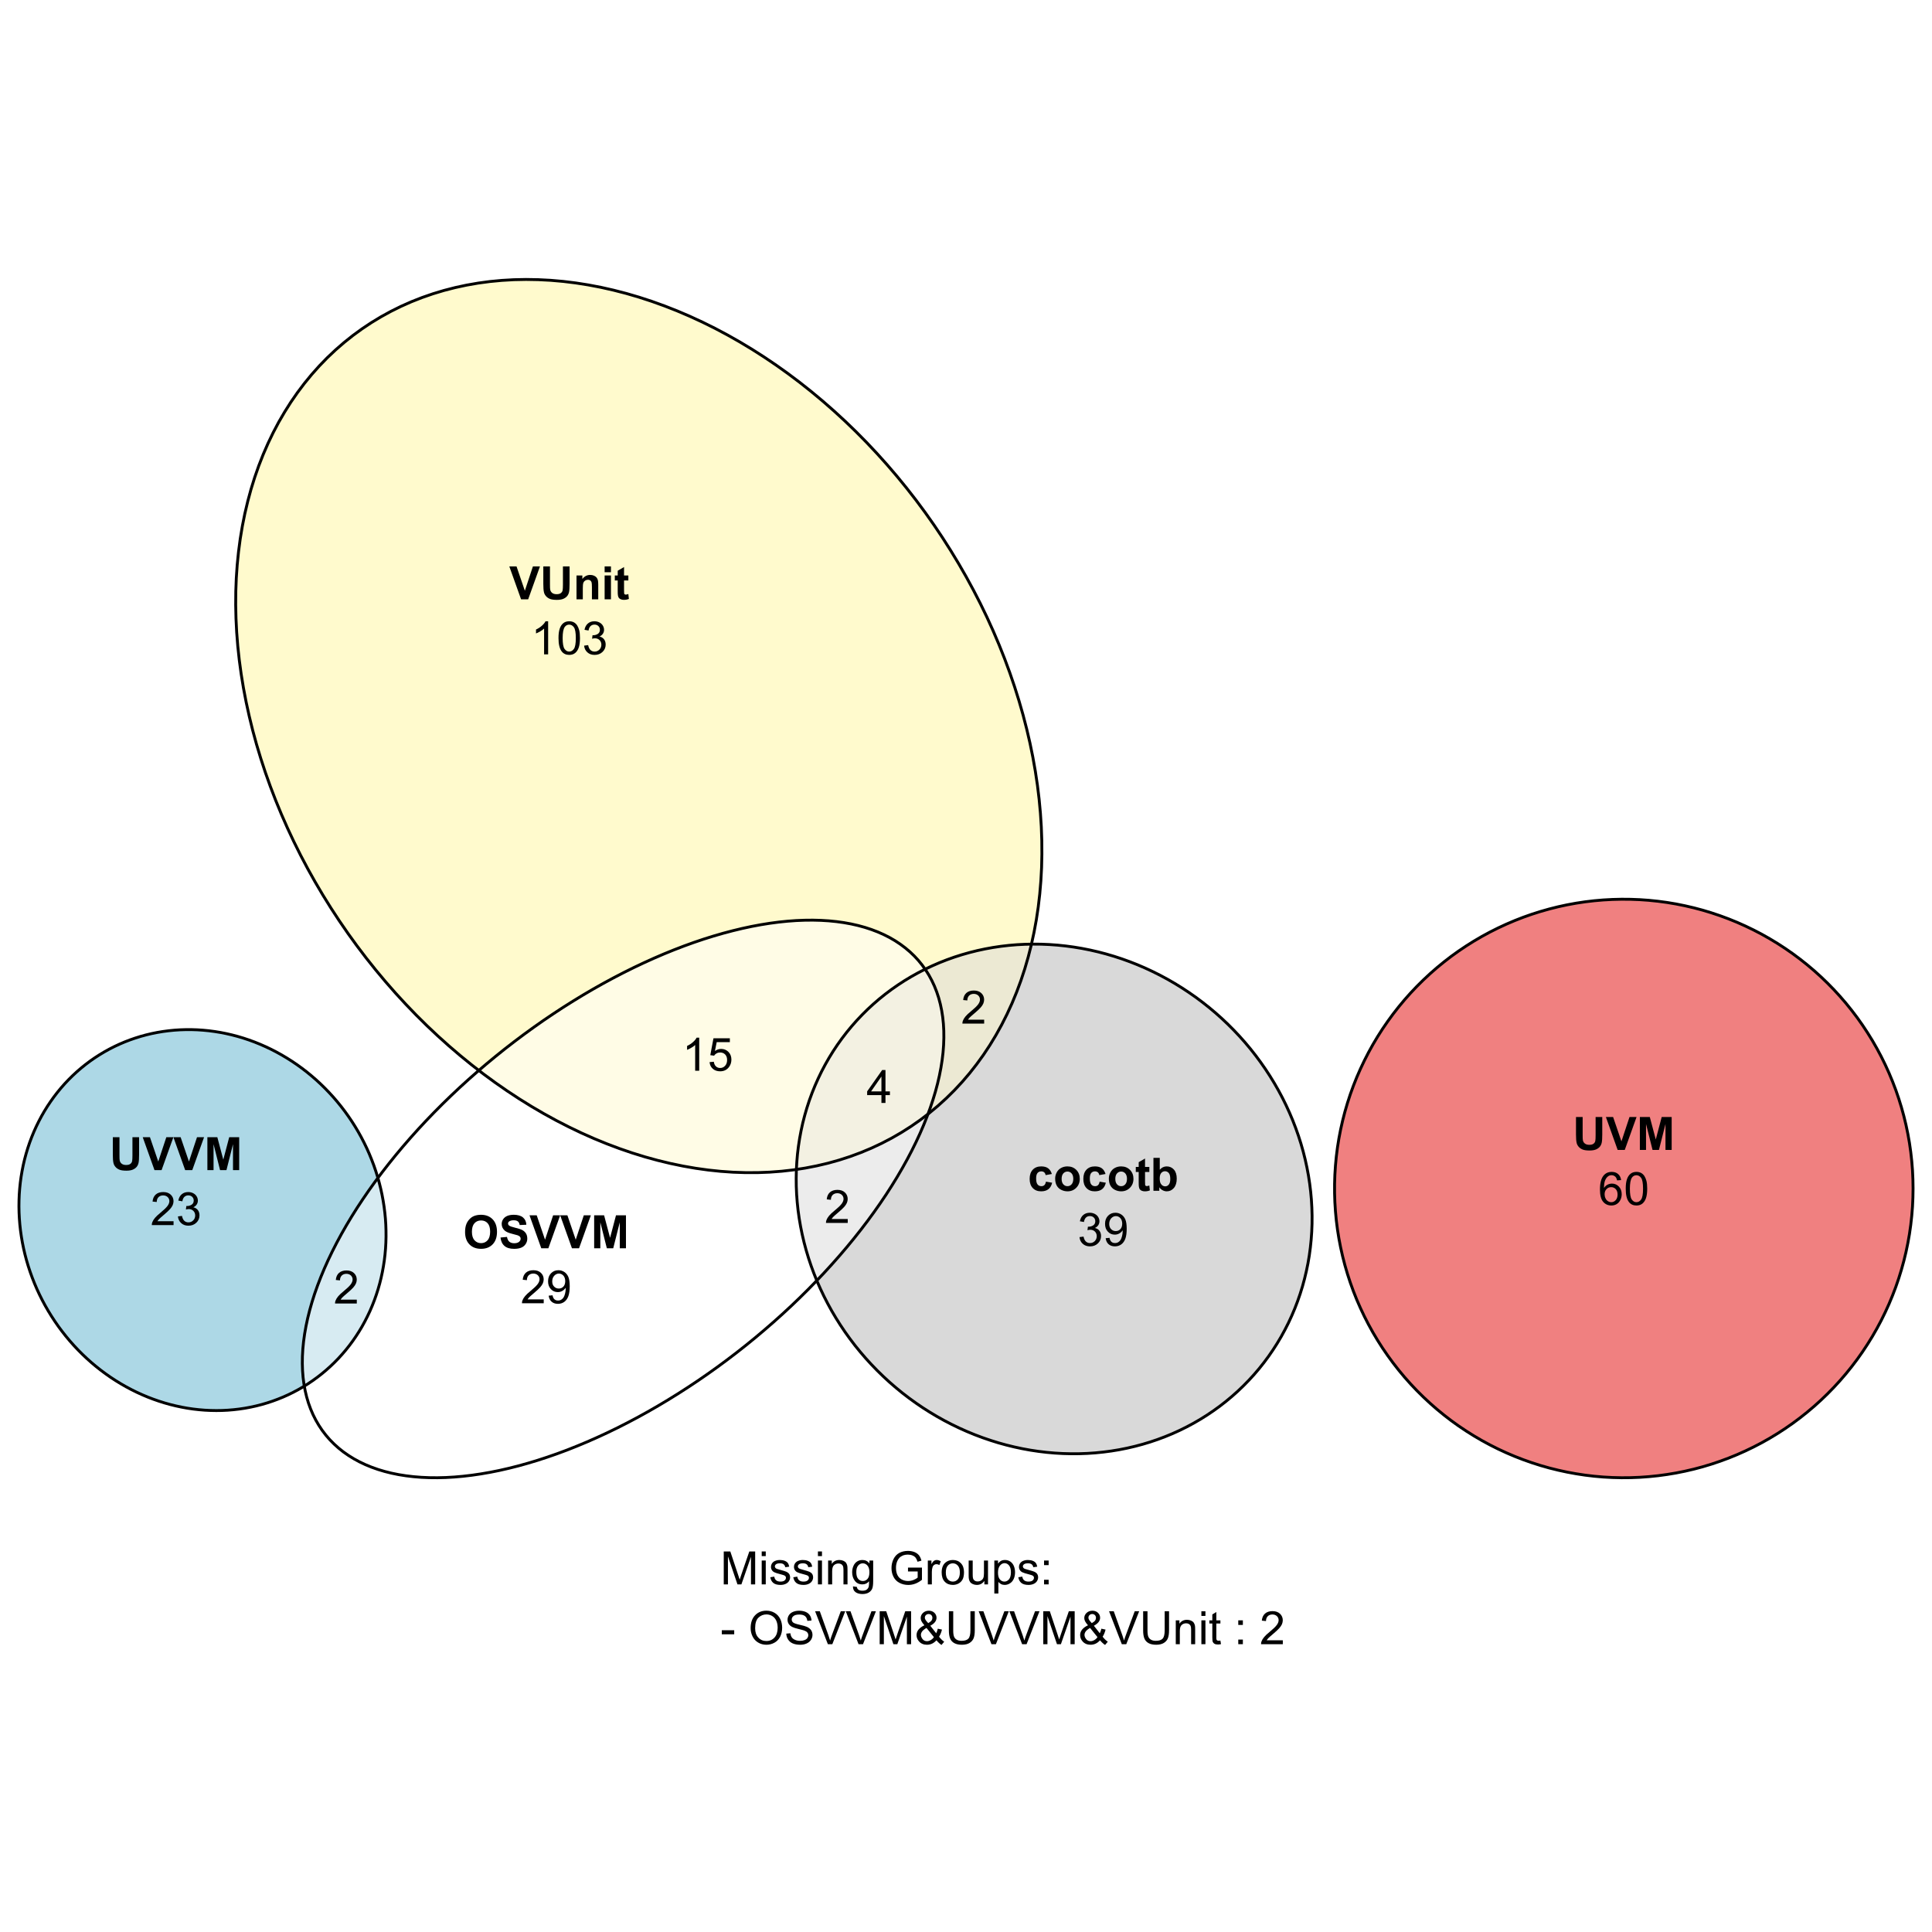 <?xml version="1.0" encoding="UTF-8"?>
<svg xmlns="http://www.w3.org/2000/svg" xmlns:xlink="http://www.w3.org/1999/xlink" width="504pt" height="504pt" viewBox="0 0 504 504" version="1.1">
<defs>
<g>
<symbol overflow="visible" id="glyph0-0">
<path style="stroke:none;" d="M 1.5 0 L 1.5 -7.5 L 7.5 -7.5 L 7.5 0 Z M 1.688 -0.188 L 7.312 -0.188 L 7.312 -7.312 L 1.688 -7.312 Z M 1.688 -0.188 "/>
</symbol>
<symbol overflow="visible" id="glyph0-1">
<path style="stroke:none;" d="M 0.891 0 L 0.891 -8.59 L 2.602 -8.59 L 4.633 -2.508 C 4.816 -1.938 4.953 -1.512 5.047 -1.234 C 5.141 -1.543 5.293 -2.004 5.5 -2.613 L 7.559 -8.59 L 9.086 -8.59 L 9.086 0 L 7.992 0 L 7.992 -7.188 L 5.496 0 L 4.469 0 L 1.984 -7.312 L 1.984 0 Z M 0.891 0 "/>
</symbol>
<symbol overflow="visible" id="glyph0-2">
<path style="stroke:none;" d="M 0.797 -7.375 L 0.797 -8.59 L 1.852 -8.59 L 1.852 -7.375 Z M 0.797 0 L 0.797 -6.223 L 1.852 -6.223 L 1.852 0 Z M 0.797 0 "/>
</symbol>
<symbol overflow="visible" id="glyph0-3">
<path style="stroke:none;" d="M 0.367 -1.859 L 1.414 -2.023 C 1.469 -1.602 1.633 -1.281 1.902 -1.059 C 2.168 -0.836 2.543 -0.727 3.023 -0.727 C 3.508 -0.727 3.867 -0.824 4.102 -1.023 C 4.336 -1.219 4.453 -1.449 4.453 -1.719 C 4.453 -1.953 4.348 -2.141 4.141 -2.281 C 3.996 -2.371 3.637 -2.492 3.062 -2.637 C 2.289 -2.832 1.754 -3 1.457 -3.145 C 1.156 -3.285 0.93 -3.48 0.777 -3.734 C 0.621 -3.984 0.543 -4.266 0.547 -4.57 C 0.543 -4.844 0.605 -5.098 0.734 -5.34 C 0.859 -5.574 1.035 -5.773 1.254 -5.93 C 1.418 -6.047 1.641 -6.148 1.926 -6.234 C 2.207 -6.32 2.512 -6.363 2.836 -6.363 C 3.324 -6.363 3.75 -6.293 4.121 -6.152 C 4.488 -6.012 4.762 -5.82 4.938 -5.578 C 5.113 -5.336 5.234 -5.016 5.305 -4.617 L 4.273 -4.477 C 4.223 -4.797 4.086 -5.047 3.863 -5.227 C 3.637 -5.406 3.32 -5.496 2.914 -5.496 C 2.426 -5.496 2.082 -5.414 1.875 -5.254 C 1.664 -5.094 1.559 -4.906 1.562 -4.695 C 1.559 -4.555 1.602 -4.434 1.695 -4.324 C 1.773 -4.211 1.91 -4.117 2.098 -4.043 C 2.203 -4.004 2.512 -3.914 3.031 -3.773 C 3.773 -3.574 4.293 -3.41 4.59 -3.285 C 4.879 -3.156 5.113 -2.973 5.285 -2.73 C 5.453 -2.488 5.535 -2.188 5.539 -1.828 C 5.535 -1.477 5.434 -1.145 5.23 -0.832 C 5.023 -0.52 4.727 -0.277 4.34 -0.113 C 3.953 0.059 3.516 0.141 3.031 0.141 C 2.219 0.141 1.602 -0.027 1.18 -0.363 C 0.754 -0.699 0.484 -1.195 0.367 -1.859 Z M 0.367 -1.859 "/>
</symbol>
<symbol overflow="visible" id="glyph0-4">
<path style="stroke:none;" d="M 0.789 0 L 0.789 -6.223 L 1.742 -6.223 L 1.742 -5.336 C 2.195 -6.02 2.855 -6.363 3.719 -6.363 C 4.09 -6.363 4.434 -6.293 4.754 -6.16 C 5.066 -6.023 5.305 -5.848 5.461 -5.633 C 5.617 -5.41 5.727 -5.152 5.789 -4.852 C 5.828 -4.656 5.848 -4.312 5.848 -3.828 L 5.848 0 L 4.793 0 L 4.793 -3.785 C 4.793 -4.215 4.75 -4.535 4.668 -4.75 C 4.586 -4.961 4.441 -5.129 4.234 -5.258 C 4.023 -5.383 3.777 -5.449 3.5 -5.449 C 3.047 -5.449 2.66 -5.305 2.332 -5.02 C 2.004 -4.734 1.84 -4.195 1.844 -3.398 L 1.844 0 Z M 0.789 0 "/>
</symbol>
<symbol overflow="visible" id="glyph0-5">
<path style="stroke:none;" d="M 0.598 0.516 L 1.625 0.668 C 1.664 0.98 1.785 1.211 1.98 1.359 C 2.242 1.555 2.598 1.652 3.055 1.652 C 3.539 1.652 3.918 1.555 4.184 1.359 C 4.449 1.164 4.629 0.891 4.723 0.539 C 4.777 0.324 4.801 -0.125 4.797 -0.812 C 4.336 -0.27 3.762 0 3.078 0 C 2.219 0 1.559 -0.309 1.09 -0.926 C 0.621 -1.543 0.387 -2.281 0.387 -3.148 C 0.387 -3.738 0.492 -4.285 0.707 -4.789 C 0.922 -5.289 1.234 -5.68 1.645 -5.953 C 2.051 -6.227 2.531 -6.363 3.082 -6.363 C 3.816 -6.363 4.422 -6.066 4.898 -5.473 L 4.898 -6.223 L 5.871 -6.223 L 5.871 -0.844 C 5.871 0.125 5.77 0.809 5.574 1.215 C 5.375 1.613 5.062 1.934 4.637 2.172 C 4.207 2.402 3.684 2.52 3.059 2.523 C 2.316 2.52 1.715 2.352 1.258 2.023 C 0.801 1.688 0.582 1.188 0.598 0.516 Z M 1.469 -3.223 C 1.465 -2.406 1.629 -1.809 1.957 -1.438 C 2.281 -1.059 2.688 -0.871 3.176 -0.875 C 3.66 -0.871 4.066 -1.059 4.395 -1.434 C 4.723 -1.805 4.887 -2.391 4.887 -3.188 C 4.887 -3.945 4.715 -4.52 4.379 -4.91 C 4.039 -5.297 3.633 -5.488 3.156 -5.492 C 2.684 -5.488 2.285 -5.297 1.961 -4.918 C 1.629 -4.535 1.465 -3.973 1.469 -3.223 Z M 1.469 -3.223 "/>
</symbol>
<symbol overflow="visible" id="glyph0-6">
<path style="stroke:none;" d=""/>
</symbol>
<symbol overflow="visible" id="glyph0-7">
<path style="stroke:none;" d="M 4.945 -3.367 L 4.945 -4.375 L 8.586 -4.383 L 8.586 -1.195 C 8.023 -0.75 7.449 -0.414 6.855 -0.188 C 6.262 0.035 5.652 0.145 5.027 0.148 C 4.184 0.145 3.414 -0.031 2.727 -0.395 C 2.035 -0.754 1.516 -1.277 1.168 -1.961 C 0.812 -2.645 0.637 -3.41 0.641 -4.254 C 0.637 -5.09 0.812 -5.867 1.164 -6.594 C 1.512 -7.312 2.016 -7.852 2.672 -8.207 C 3.328 -8.555 4.082 -8.73 4.938 -8.734 C 5.559 -8.73 6.121 -8.629 6.621 -8.434 C 7.121 -8.23 7.516 -7.953 7.805 -7.594 C 8.09 -7.234 8.305 -6.766 8.453 -6.188 L 7.43 -5.906 C 7.297 -6.344 7.137 -6.688 6.949 -6.938 C 6.758 -7.188 6.484 -7.387 6.129 -7.539 C 5.77 -7.688 5.375 -7.762 4.945 -7.766 C 4.422 -7.762 3.973 -7.684 3.598 -7.527 C 3.219 -7.367 2.91 -7.16 2.68 -6.902 C 2.445 -6.645 2.266 -6.359 2.141 -6.055 C 1.918 -5.52 1.809 -4.945 1.812 -4.324 C 1.809 -3.559 1.941 -2.918 2.207 -2.402 C 2.469 -1.887 2.852 -1.504 3.355 -1.254 C 3.859 -1.004 4.395 -0.879 4.961 -0.879 C 5.453 -0.879 5.934 -0.973 6.406 -1.16 C 6.871 -1.348 7.227 -1.551 7.469 -1.77 L 7.469 -3.367 Z M 4.945 -3.367 "/>
</symbol>
<symbol overflow="visible" id="glyph0-8">
<path style="stroke:none;" d="M 0.781 0 L 0.781 -6.223 L 1.727 -6.223 L 1.727 -5.281 C 1.969 -5.719 2.191 -6.012 2.398 -6.152 C 2.602 -6.293 2.828 -6.363 3.078 -6.363 C 3.43 -6.363 3.793 -6.25 4.16 -6.023 L 3.797 -5.047 C 3.539 -5.195 3.281 -5.273 3.023 -5.273 C 2.793 -5.273 2.586 -5.203 2.402 -5.066 C 2.215 -4.926 2.082 -4.734 2.008 -4.488 C 1.891 -4.113 1.832 -3.703 1.836 -3.258 L 1.836 0 Z M 0.781 0 "/>
</symbol>
<symbol overflow="visible" id="glyph0-9">
<path style="stroke:none;" d="M 0.398 -3.109 C 0.398 -4.262 0.719 -5.117 1.359 -5.672 C 1.895 -6.133 2.547 -6.363 3.316 -6.363 C 4.172 -6.363 4.871 -6.082 5.414 -5.52 C 5.953 -4.957 6.223 -4.184 6.227 -3.199 C 6.223 -2.398 6.102 -1.766 5.867 -1.309 C 5.625 -0.848 5.277 -0.492 4.82 -0.238 C 4.359 0.016 3.859 0.141 3.316 0.141 C 2.441 0.141 1.734 -0.137 1.203 -0.695 C 0.664 -1.254 0.398 -2.059 0.398 -3.109 Z M 1.484 -3.109 C 1.48 -2.309 1.656 -1.711 2.004 -1.32 C 2.348 -0.922 2.785 -0.727 3.316 -0.727 C 3.84 -0.727 4.273 -0.926 4.621 -1.324 C 4.969 -1.723 5.145 -2.328 5.145 -3.148 C 5.145 -3.914 4.969 -4.496 4.617 -4.895 C 4.266 -5.289 3.832 -5.488 3.316 -5.492 C 2.785 -5.488 2.348 -5.293 2.004 -4.898 C 1.656 -4.5 1.48 -3.902 1.484 -3.109 Z M 1.484 -3.109 "/>
</symbol>
<symbol overflow="visible" id="glyph0-10">
<path style="stroke:none;" d="M 4.867 0 L 4.867 -0.914 C 4.379 -0.211 3.723 0.141 2.895 0.141 C 2.527 0.141 2.184 0.07 1.867 -0.07 C 1.547 -0.211 1.309 -0.387 1.156 -0.602 C 1 -0.812 0.895 -1.074 0.832 -1.383 C 0.785 -1.59 0.762 -1.918 0.766 -2.367 L 0.766 -6.223 L 1.82 -6.223 L 1.82 -2.773 C 1.816 -2.219 1.84 -1.848 1.887 -1.656 C 1.949 -1.379 2.09 -1.16 2.309 -1.004 C 2.523 -0.84 2.789 -0.762 3.105 -0.766 C 3.418 -0.762 3.715 -0.844 3.996 -1.008 C 4.273 -1.172 4.469 -1.391 4.586 -1.672 C 4.699 -1.949 4.758 -2.355 4.758 -2.891 L 4.758 -6.223 L 5.812 -6.223 L 5.812 0 Z M 4.867 0 "/>
</symbol>
<symbol overflow="visible" id="glyph0-11">
<path style="stroke:none;" d="M 0.789 2.383 L 0.789 -6.223 L 1.75 -6.223 L 1.75 -5.414 C 1.977 -5.73 2.234 -5.965 2.52 -6.125 C 2.801 -6.281 3.145 -6.363 3.555 -6.363 C 4.082 -6.363 4.551 -6.227 4.961 -5.953 C 5.363 -5.68 5.672 -5.293 5.883 -4.793 C 6.09 -4.293 6.191 -3.746 6.195 -3.156 C 6.191 -2.52 6.078 -1.945 5.852 -1.438 C 5.621 -0.922 5.289 -0.531 4.855 -0.266 C 4.418 0.008 3.961 0.141 3.48 0.141 C 3.129 0.141 2.812 0.066 2.535 -0.082 C 2.254 -0.23 2.023 -0.418 1.844 -0.645 L 1.844 2.383 Z M 1.746 -3.078 C 1.746 -2.273 1.906 -1.684 2.23 -1.301 C 2.555 -0.918 2.949 -0.727 3.41 -0.727 C 3.879 -0.727 4.277 -0.922 4.613 -1.32 C 4.945 -1.711 5.113 -2.328 5.117 -3.164 C 5.113 -3.953 4.949 -4.547 4.625 -4.945 C 4.297 -5.34 3.91 -5.535 3.457 -5.539 C 3.004 -5.535 2.605 -5.324 2.262 -4.906 C 1.918 -4.484 1.746 -3.875 1.746 -3.078 Z M 1.746 -3.078 "/>
</symbol>
<symbol overflow="visible" id="glyph0-12">
<path style="stroke:none;" d="M 1.086 -5.023 L 1.086 -6.223 L 2.285 -6.223 L 2.285 -5.023 Z M 1.086 0 L 1.086 -1.203 L 2.285 -1.203 L 2.285 0 Z M 1.086 0 "/>
</symbol>
<symbol overflow="visible" id="glyph0-13">
<path style="stroke:none;" d="M 0.383 -2.578 L 0.383 -3.641 L 3.621 -3.641 L 3.621 -2.578 Z M 0.383 -2.578 "/>
</symbol>
<symbol overflow="visible" id="glyph0-14">
<path style="stroke:none;" d="M 0.578 -4.184 C 0.574 -5.605 0.957 -6.719 1.727 -7.531 C 2.488 -8.336 3.477 -8.742 4.695 -8.742 C 5.484 -8.742 6.199 -8.551 6.836 -8.172 C 7.473 -7.793 7.957 -7.266 8.293 -6.586 C 8.625 -5.906 8.793 -5.137 8.797 -4.281 C 8.793 -3.41 8.617 -2.633 8.27 -1.945 C 7.914 -1.258 7.418 -0.734 6.773 -0.383 C 6.125 -0.027 5.43 0.145 4.688 0.148 C 3.879 0.145 3.156 -0.047 2.52 -0.438 C 1.879 -0.824 1.395 -1.359 1.07 -2.039 C 0.738 -2.715 0.574 -3.43 0.578 -4.184 Z M 1.75 -4.164 C 1.746 -3.129 2.023 -2.312 2.586 -1.719 C 3.141 -1.121 3.84 -0.824 4.68 -0.828 C 5.535 -0.824 6.238 -1.125 6.793 -1.73 C 7.344 -2.328 7.621 -3.184 7.625 -4.289 C 7.621 -4.984 7.504 -5.594 7.27 -6.117 C 7.031 -6.641 6.684 -7.043 6.23 -7.332 C 5.77 -7.617 5.262 -7.762 4.699 -7.766 C 3.895 -7.762 3.199 -7.484 2.621 -6.934 C 2.035 -6.379 1.746 -5.457 1.75 -4.164 Z M 1.75 -4.164 "/>
</symbol>
<symbol overflow="visible" id="glyph0-15">
<path style="stroke:none;" d="M 0.539 -2.758 L 1.609 -2.852 C 1.66 -2.422 1.777 -2.07 1.965 -1.797 C 2.145 -1.52 2.434 -1.297 2.828 -1.129 C 3.215 -0.957 3.656 -0.871 4.148 -0.875 C 4.578 -0.871 4.961 -0.938 5.297 -1.066 C 5.629 -1.191 5.875 -1.367 6.039 -1.594 C 6.199 -1.82 6.281 -2.066 6.281 -2.332 C 6.281 -2.598 6.203 -2.832 6.047 -3.035 C 5.891 -3.238 5.633 -3.406 5.273 -3.547 C 5.043 -3.633 4.531 -3.773 3.746 -3.965 C 2.953 -4.152 2.402 -4.332 2.086 -4.5 C 1.672 -4.711 1.363 -4.977 1.168 -5.297 C 0.965 -5.617 0.867 -5.973 0.867 -6.367 C 0.867 -6.801 0.988 -7.207 1.234 -7.582 C 1.48 -7.957 1.84 -8.242 2.312 -8.441 C 2.785 -8.633 3.312 -8.73 3.891 -8.734 C 4.523 -8.73 5.082 -8.629 5.574 -8.426 C 6.059 -8.223 6.434 -7.922 6.695 -7.523 C 6.957 -7.125 7.098 -6.672 7.117 -6.172 L 6.031 -6.086 C 5.969 -6.629 5.77 -7.039 5.434 -7.316 C 5.094 -7.594 4.598 -7.734 3.938 -7.734 C 3.25 -7.734 2.746 -7.605 2.434 -7.355 C 2.113 -7.098 1.957 -6.797 1.961 -6.445 C 1.957 -6.137 2.07 -5.883 2.297 -5.684 C 2.516 -5.48 3.086 -5.273 4.012 -5.07 C 4.934 -4.859 5.566 -4.68 5.914 -4.523 C 6.41 -4.293 6.781 -4 7.02 -3.648 C 7.254 -3.293 7.371 -2.887 7.375 -2.426 C 7.371 -1.969 7.242 -1.535 6.984 -1.133 C 6.723 -0.727 6.344 -0.414 5.855 -0.188 C 5.363 0.035 4.812 0.145 4.203 0.148 C 3.422 0.145 2.77 0.035 2.246 -0.191 C 1.719 -0.414 1.309 -0.754 1.012 -1.215 C 0.711 -1.668 0.555 -2.184 0.539 -2.758 Z M 0.539 -2.758 "/>
</symbol>
<symbol overflow="visible" id="glyph0-16">
<path style="stroke:none;" d="M 3.383 0 L 0.055 -8.59 L 1.281 -8.59 L 3.516 -2.352 C 3.695 -1.848 3.844 -1.379 3.969 -0.945 C 4.094 -1.41 4.25 -1.879 4.43 -2.352 L 6.75 -8.59 L 7.91 -8.59 L 4.547 0 Z M 3.383 0 "/>
</symbol>
<symbol overflow="visible" id="glyph0-17">
<path style="stroke:none;" d="M 5.703 -1.016 C 5.352 -0.625 4.973 -0.336 4.562 -0.141 C 4.152 0.051 3.711 0.145 3.234 0.148 C 2.352 0.145 1.652 -0.148 1.141 -0.742 C 0.723 -1.223 0.516 -1.766 0.516 -2.367 C 0.516 -2.898 0.684 -3.375 1.027 -3.805 C 1.363 -4.227 1.875 -4.605 2.562 -4.934 C 2.172 -5.379 1.914 -5.738 1.785 -6.016 C 1.656 -6.293 1.594 -6.562 1.594 -6.82 C 1.594 -7.336 1.793 -7.781 2.199 -8.164 C 2.598 -8.539 3.109 -8.73 3.727 -8.734 C 4.312 -8.73 4.789 -8.551 5.164 -8.195 C 5.535 -7.832 5.723 -7.402 5.727 -6.902 C 5.723 -6.086 5.184 -5.387 4.102 -4.812 L 5.641 -2.848 C 5.816 -3.191 5.953 -3.59 6.055 -4.043 L 7.148 -3.809 C 6.961 -3.059 6.707 -2.441 6.387 -1.957 C 6.777 -1.434 7.223 -0.992 7.727 -0.641 L 7.02 0.199 C 6.594 -0.074 6.152 -0.477 5.703 -1.016 Z M 3.555 -5.492 C 4.012 -5.758 4.309 -5.996 4.445 -6.199 C 4.578 -6.402 4.645 -6.625 4.648 -6.875 C 4.645 -7.164 4.551 -7.402 4.367 -7.59 C 4.18 -7.77 3.949 -7.863 3.672 -7.867 C 3.387 -7.863 3.148 -7.773 2.961 -7.594 C 2.77 -7.41 2.676 -7.184 2.68 -6.922 C 2.676 -6.781 2.711 -6.641 2.781 -6.5 C 2.848 -6.352 2.949 -6.199 3.086 -6.035 Z M 5.039 -1.844 L 3.105 -4.242 C 2.535 -3.902 2.148 -3.586 1.949 -3.297 C 1.75 -3.004 1.652 -2.715 1.652 -2.43 C 1.652 -2.082 1.789 -1.723 2.066 -1.348 C 2.344 -0.973 2.738 -0.785 3.246 -0.785 C 3.559 -0.785 3.883 -0.883 4.227 -1.078 C 4.562 -1.273 4.836 -1.527 5.039 -1.844 Z M 5.039 -1.844 "/>
</symbol>
<symbol overflow="visible" id="glyph0-18">
<path style="stroke:none;" d="M 6.562 -8.59 L 7.699 -8.59 L 7.699 -3.625 C 7.699 -2.762 7.602 -2.078 7.406 -1.57 C 7.211 -1.062 6.855 -0.648 6.348 -0.328 C 5.836 -0.012 5.168 0.145 4.344 0.148 C 3.531 0.145 2.875 0.008 2.367 -0.27 C 1.855 -0.547 1.488 -0.945 1.273 -1.473 C 1.051 -1.996 0.941 -2.715 0.945 -3.625 L 0.945 -8.59 L 2.078 -8.59 L 2.078 -3.633 C 2.074 -2.887 2.145 -2.336 2.285 -1.984 C 2.426 -1.629 2.664 -1.355 3 -1.164 C 3.336 -0.973 3.75 -0.879 4.242 -0.879 C 5.078 -0.879 5.672 -1.066 6.027 -1.445 C 6.383 -1.824 6.562 -2.555 6.562 -3.633 Z M 6.562 -8.59 "/>
</symbol>
<symbol overflow="visible" id="glyph0-19">
<path style="stroke:none;" d="M 3.094 -0.945 L 3.246 -0.012 C 2.949 0.051 2.684 0.082 2.449 0.082 C 2.066 0.082 1.77 0.023 1.559 -0.098 C 1.348 -0.219 1.199 -0.379 1.113 -0.578 C 1.027 -0.773 0.984 -1.188 0.984 -1.82 L 0.984 -5.402 L 0.211 -5.402 L 0.211 -6.223 L 0.984 -6.223 L 0.984 -7.766 L 2.031 -8.398 L 2.031 -6.223 L 3.094 -6.223 L 3.094 -5.402 L 2.031 -5.402 L 2.031 -1.766 C 2.027 -1.461 2.047 -1.27 2.086 -1.184 C 2.125 -1.098 2.184 -1.027 2.27 -0.977 C 2.352 -0.926 2.473 -0.902 2.633 -0.902 C 2.742 -0.902 2.898 -0.914 3.094 -0.945 Z M 3.094 -0.945 "/>
</symbol>
<symbol overflow="visible" id="glyph0-20">
<path style="stroke:none;" d="M 6.039 -1.016 L 6.039 0 L 0.363 0 C 0.355 -0.254 0.395 -0.496 0.484 -0.734 C 0.629 -1.117 0.859 -1.5 1.18 -1.875 C 1.492 -2.25 1.953 -2.684 2.562 -3.176 C 3.492 -3.941 4.125 -4.547 4.453 -4.992 C 4.781 -5.438 4.945 -5.859 4.945 -6.266 C 4.945 -6.68 4.793 -7.031 4.496 -7.32 C 4.191 -7.602 3.805 -7.746 3.328 -7.75 C 2.82 -7.746 2.414 -7.594 2.109 -7.293 C 1.805 -6.984 1.648 -6.562 1.648 -6.031 L 0.562 -6.141 C 0.633 -6.945 0.91 -7.559 1.398 -7.988 C 1.879 -8.41 2.531 -8.625 3.352 -8.625 C 4.172 -8.625 4.824 -8.395 5.309 -7.938 C 5.789 -7.48 6.027 -6.914 6.031 -6.242 C 6.027 -5.895 5.957 -5.559 5.82 -5.227 C 5.676 -4.891 5.441 -4.539 5.117 -4.176 C 4.789 -3.805 4.25 -3.301 3.492 -2.664 C 2.859 -2.129 2.453 -1.77 2.273 -1.582 C 2.094 -1.395 1.945 -1.203 1.828 -1.016 Z M 6.039 -1.016 "/>
</symbol>
<symbol overflow="visible" id="glyph0-21">
<path style="stroke:none;" d="M 0.656 -1.984 L 1.672 -2.078 C 1.75 -1.602 1.914 -1.258 2.16 -1.043 C 2.398 -0.824 2.711 -0.715 3.094 -0.719 C 3.414 -0.715 3.695 -0.789 3.945 -0.941 C 4.188 -1.086 4.391 -1.285 4.547 -1.535 C 4.703 -1.785 4.832 -2.121 4.938 -2.543 C 5.043 -2.965 5.098 -3.395 5.098 -3.832 C 5.098 -3.879 5.094 -3.949 5.094 -4.043 C 4.875 -3.707 4.586 -3.434 4.227 -3.227 C 3.859 -3.016 3.465 -2.91 3.039 -2.914 C 2.328 -2.91 1.727 -3.168 1.238 -3.688 C 0.742 -4.199 0.496 -4.879 0.5 -5.727 C 0.496 -6.594 0.754 -7.297 1.27 -7.828 C 1.781 -8.359 2.426 -8.625 3.199 -8.625 C 3.758 -8.625 4.266 -8.473 4.73 -8.172 C 5.191 -7.871 5.543 -7.441 5.785 -6.887 C 6.023 -6.328 6.145 -5.523 6.148 -4.469 C 6.145 -3.371 6.027 -2.496 5.789 -1.848 C 5.547 -1.195 5.191 -0.703 4.723 -0.363 C 4.254 -0.023 3.703 0.145 3.07 0.148 C 2.398 0.145 1.848 -0.039 1.422 -0.41 C 0.996 -0.785 0.742 -1.309 0.656 -1.984 Z M 4.977 -5.777 C 4.973 -6.383 4.812 -6.863 4.492 -7.219 C 4.168 -7.57 3.781 -7.746 3.328 -7.75 C 2.859 -7.746 2.449 -7.555 2.102 -7.176 C 1.754 -6.789 1.582 -6.293 1.582 -5.688 C 1.582 -5.137 1.746 -4.691 2.074 -4.355 C 2.402 -4.012 2.809 -3.844 3.297 -3.844 C 3.785 -3.844 4.188 -4.012 4.504 -4.355 C 4.816 -4.691 4.973 -5.168 4.977 -5.777 Z M 4.977 -5.777 "/>
</symbol>
<symbol overflow="visible" id="glyph0-22">
<path style="stroke:none;" d="M 0.504 -2.266 L 1.559 -2.406 C 1.68 -1.809 1.883 -1.379 2.176 -1.113 C 2.465 -0.848 2.82 -0.715 3.242 -0.719 C 3.734 -0.715 4.152 -0.887 4.496 -1.234 C 4.832 -1.574 5.004 -2 5.008 -2.516 C 5.004 -2.996 4.848 -3.395 4.535 -3.711 C 4.219 -4.023 3.816 -4.184 3.328 -4.184 C 3.129 -4.184 2.879 -4.145 2.586 -4.066 L 2.703 -4.992 C 2.766 -4.984 2.824 -4.98 2.871 -4.98 C 3.32 -4.98 3.723 -5.098 4.086 -5.332 C 4.441 -5.566 4.621 -5.926 4.625 -6.414 C 4.621 -6.801 4.492 -7.121 4.23 -7.375 C 3.965 -7.629 3.625 -7.758 3.219 -7.758 C 2.805 -7.758 2.465 -7.629 2.191 -7.371 C 1.918 -7.113 1.742 -6.727 1.664 -6.211 L 0.609 -6.398 C 0.738 -7.105 1.031 -7.652 1.488 -8.043 C 1.941 -8.43 2.508 -8.625 3.195 -8.625 C 3.66 -8.625 4.094 -8.523 4.488 -8.324 C 4.879 -8.121 5.18 -7.848 5.391 -7.5 C 5.602 -7.148 5.707 -6.777 5.707 -6.391 C 5.707 -6.02 5.605 -5.684 5.406 -5.379 C 5.207 -5.074 4.914 -4.832 4.523 -4.652 C 5.031 -4.535 5.426 -4.289 5.707 -3.922 C 5.988 -3.547 6.129 -3.086 6.129 -2.539 C 6.129 -1.785 5.855 -1.148 5.309 -0.629 C 4.762 -0.105 4.07 0.152 3.234 0.152 C 2.477 0.152 1.848 -0.07 1.355 -0.52 C 0.855 -0.969 0.574 -1.551 0.504 -2.266 Z M 0.504 -2.266 "/>
</symbol>
<symbol overflow="visible" id="glyph0-23">
<path style="stroke:none;" d="M 5.969 -6.484 L 4.922 -6.406 C 4.828 -6.812 4.695 -7.113 4.523 -7.305 C 4.234 -7.605 3.883 -7.758 3.469 -7.758 C 3.133 -7.758 2.836 -7.664 2.586 -7.477 C 2.25 -7.234 1.988 -6.879 1.797 -6.414 C 1.605 -5.949 1.508 -5.289 1.5 -4.43 C 1.754 -4.812 2.062 -5.098 2.434 -5.289 C 2.797 -5.473 3.184 -5.566 3.586 -5.57 C 4.289 -5.566 4.887 -5.309 5.383 -4.793 C 5.875 -4.277 6.121 -3.609 6.125 -2.789 C 6.121 -2.25 6.004 -1.746 5.773 -1.285 C 5.539 -0.82 5.223 -0.469 4.816 -0.223 C 4.41 0.023 3.949 0.145 3.434 0.148 C 2.555 0.145 1.836 -0.176 1.285 -0.82 C 0.727 -1.469 0.449 -2.535 0.453 -4.02 C 0.449 -5.676 0.758 -6.883 1.371 -7.641 C 1.902 -8.297 2.621 -8.625 3.531 -8.625 C 4.207 -8.625 4.762 -8.434 5.195 -8.055 C 5.625 -7.676 5.883 -7.152 5.969 -6.484 Z M 1.664 -2.781 C 1.664 -2.418 1.738 -2.07 1.895 -1.738 C 2.043 -1.406 2.262 -1.152 2.543 -0.98 C 2.82 -0.801 3.109 -0.715 3.414 -0.719 C 3.859 -0.715 4.242 -0.895 4.566 -1.258 C 4.883 -1.613 5.043 -2.102 5.047 -2.727 C 5.043 -3.316 4.887 -3.785 4.57 -4.129 C 4.25 -4.469 3.852 -4.641 3.375 -4.641 C 2.898 -4.641 2.492 -4.469 2.16 -4.129 C 1.828 -3.785 1.664 -3.336 1.664 -2.781 Z M 1.664 -2.781 "/>
</symbol>
<symbol overflow="visible" id="glyph0-24">
<path style="stroke:none;" d="M 0.5 -4.234 C 0.496 -5.246 0.602 -6.062 0.812 -6.688 C 1.02 -7.305 1.328 -7.785 1.742 -8.121 C 2.148 -8.457 2.668 -8.625 3.297 -8.625 C 3.758 -8.625 4.164 -8.531 4.512 -8.348 C 4.855 -8.16 5.141 -7.891 5.371 -7.543 C 5.594 -7.191 5.773 -6.766 5.906 -6.266 C 6.035 -5.762 6.098 -5.086 6.102 -4.234 C 6.098 -3.227 5.996 -2.414 5.789 -1.797 C 5.578 -1.176 5.266 -0.695 4.859 -0.359 C 4.445 -0.02 3.926 0.145 3.297 0.148 C 2.465 0.145 1.816 -0.148 1.348 -0.742 C 0.781 -1.457 0.496 -2.621 0.5 -4.234 Z M 1.582 -4.234 C 1.582 -2.824 1.746 -1.887 2.074 -1.418 C 2.402 -0.949 2.809 -0.715 3.297 -0.719 C 3.777 -0.715 4.184 -0.949 4.52 -1.422 C 4.848 -1.887 5.016 -2.824 5.016 -4.234 C 5.016 -5.648 4.848 -6.59 4.52 -7.055 C 4.184 -7.516 3.773 -7.746 3.289 -7.75 C 2.801 -7.746 2.414 -7.543 2.125 -7.137 C 1.762 -6.613 1.582 -5.645 1.582 -4.234 Z M 1.582 -4.234 "/>
</symbol>
<symbol overflow="visible" id="glyph0-25">
<path style="stroke:none;" d="M 4.469 0 L 3.414 0 L 3.414 -6.719 C 3.16 -6.477 2.828 -6.234 2.414 -5.996 C 2 -5.75 1.629 -5.57 1.305 -5.449 L 1.305 -6.469 C 1.895 -6.742 2.41 -7.078 2.852 -7.477 C 3.293 -7.871 3.605 -8.254 3.789 -8.625 L 4.469 -8.625 Z M 4.469 0 "/>
</symbol>
<symbol overflow="visible" id="glyph0-26">
<path style="stroke:none;" d="M 0.5 -2.25 L 1.605 -2.344 C 1.684 -1.805 1.871 -1.398 2.176 -1.125 C 2.473 -0.852 2.836 -0.715 3.258 -0.719 C 3.766 -0.715 4.195 -0.906 4.547 -1.293 C 4.898 -1.672 5.074 -2.18 5.074 -2.82 C 5.074 -3.414 4.902 -3.891 4.566 -4.242 C 4.227 -4.59 3.785 -4.762 3.242 -4.766 C 2.898 -4.762 2.594 -4.684 2.32 -4.531 C 2.047 -4.375 1.832 -4.176 1.676 -3.93 L 0.688 -4.062 L 1.516 -8.473 L 5.789 -8.473 L 5.789 -7.465 L 2.359 -7.465 L 1.898 -5.156 C 2.414 -5.516 2.953 -5.695 3.523 -5.695 C 4.27 -5.695 4.902 -5.434 5.422 -4.914 C 5.934 -4.395 6.191 -3.727 6.195 -2.914 C 6.191 -2.133 5.965 -1.461 5.516 -0.898 C 4.961 -0.199 4.211 0.145 3.258 0.148 C 2.477 0.145 1.836 -0.07 1.344 -0.508 C 0.844 -0.941 0.562 -1.523 0.5 -2.25 Z M 0.5 -2.25 "/>
</symbol>
<symbol overflow="visible" id="glyph0-27">
<path style="stroke:none;" d="M 3.879 0 L 3.879 -2.055 L 0.152 -2.055 L 0.152 -3.023 L 4.07 -8.59 L 4.934 -8.59 L 4.934 -3.023 L 6.094 -3.023 L 6.094 -2.055 L 4.934 -2.055 L 4.934 0 Z M 3.879 -3.023 L 3.879 -6.898 L 1.188 -3.023 Z M 3.879 -3.023 "/>
</symbol>
<symbol overflow="visible" id="glyph1-0">
<path style="stroke:none;" d="M 1.5 0 L 1.5 -7.5 L 7.5 -7.5 L 7.5 0 Z M 1.688 -0.188 L 7.312 -0.188 L 7.312 -7.312 L 1.688 -7.312 Z M 1.688 -0.188 "/>
</symbol>
<symbol overflow="visible" id="glyph1-1">
<path style="stroke:none;" d="M 0.523 -4.242 C 0.52 -5.117 0.652 -5.852 0.914 -6.445 C 1.109 -6.883 1.375 -7.273 1.711 -7.621 C 2.047 -7.969 2.418 -8.227 2.824 -8.398 C 3.355 -8.617 3.973 -8.73 4.676 -8.734 C 5.941 -8.73 6.953 -8.34 7.711 -7.559 C 8.469 -6.773 8.848 -5.68 8.852 -4.281 C 8.848 -2.895 8.473 -1.809 7.723 -1.027 C 6.969 -0.242 5.961 0.145 4.699 0.148 C 3.418 0.145 2.402 -0.242 1.652 -1.02 C 0.898 -1.801 0.52 -2.875 0.523 -4.242 Z M 2.309 -4.301 C 2.309 -3.328 2.531 -2.59 2.98 -2.09 C 3.43 -1.586 4 -1.336 4.695 -1.336 C 5.383 -1.336 5.949 -1.582 6.395 -2.082 C 6.836 -2.574 7.059 -3.324 7.062 -4.324 C 7.059 -5.309 6.844 -6.043 6.414 -6.527 C 5.98 -7.012 5.406 -7.254 4.695 -7.254 C 3.977 -7.254 3.402 -7.008 2.965 -6.516 C 2.527 -6.023 2.309 -5.285 2.309 -4.301 Z M 2.309 -4.301 "/>
</symbol>
<symbol overflow="visible" id="glyph1-2">
<path style="stroke:none;" d="M 0.434 -2.797 L 2.121 -2.961 C 2.223 -2.391 2.426 -1.977 2.738 -1.711 C 3.043 -1.445 3.465 -1.312 3.996 -1.312 C 4.555 -1.312 4.973 -1.43 5.258 -1.668 C 5.539 -1.902 5.684 -2.18 5.684 -2.496 C 5.684 -2.699 5.621 -2.871 5.504 -3.012 C 5.383 -3.152 5.176 -3.277 4.883 -3.387 C 4.676 -3.457 4.215 -3.582 3.492 -3.762 C 2.562 -3.992 1.91 -4.273 1.535 -4.609 C 1.004 -5.082 0.738 -5.66 0.742 -6.34 C 0.738 -6.777 0.863 -7.184 1.113 -7.566 C 1.363 -7.945 1.719 -8.238 2.188 -8.438 C 2.652 -8.633 3.219 -8.73 3.879 -8.734 C 4.957 -8.73 5.766 -8.496 6.312 -8.027 C 6.855 -7.555 7.145 -6.922 7.172 -6.133 L 5.438 -6.059 C 5.363 -6.496 5.203 -6.812 4.961 -7.008 C 4.715 -7.203 4.348 -7.301 3.859 -7.301 C 3.355 -7.301 2.961 -7.195 2.68 -6.992 C 2.492 -6.852 2.402 -6.676 2.402 -6.457 C 2.402 -6.254 2.488 -6.078 2.66 -5.938 C 2.879 -5.75 3.41 -5.559 4.254 -5.359 C 5.098 -5.16 5.719 -4.953 6.125 -4.742 C 6.527 -4.523 6.844 -4.234 7.074 -3.867 C 7.301 -3.5 7.418 -3.043 7.418 -2.5 C 7.418 -2.008 7.281 -1.547 7.008 -1.121 C 6.734 -0.688 6.348 -0.367 5.848 -0.16 C 5.348 0.051 4.723 0.152 3.977 0.152 C 2.891 0.152 2.059 -0.098 1.477 -0.598 C 0.891 -1.098 0.543 -1.828 0.434 -2.797 Z M 0.434 -2.797 "/>
</symbol>
<symbol overflow="visible" id="glyph1-3">
<path style="stroke:none;" d="M 3.062 0 L -0.008 -8.59 L 1.875 -8.59 L 4.047 -2.234 L 6.152 -8.59 L 7.992 -8.59 L 4.914 0 Z M 3.062 0 "/>
</symbol>
<symbol overflow="visible" id="glyph1-4">
<path style="stroke:none;" d="M 0.852 0 L 0.852 -8.59 L 3.445 -8.59 L 5.004 -2.73 L 6.547 -8.59 L 9.148 -8.59 L 9.148 0 L 7.535 0 L 7.535 -6.762 L 5.828 0 L 4.16 0 L 2.461 -6.762 L 2.461 0 Z M 0.852 0 "/>
</symbol>
<symbol overflow="visible" id="glyph1-5">
<path style="stroke:none;" d="M 6.289 -4.383 L 4.664 -4.09 C 4.609 -4.414 4.484 -4.656 4.289 -4.824 C 4.094 -4.984 3.844 -5.066 3.539 -5.07 C 3.125 -5.066 2.797 -4.926 2.555 -4.645 C 2.312 -4.359 2.191 -3.887 2.191 -3.223 C 2.191 -2.484 2.312 -1.961 2.562 -1.66 C 2.809 -1.352 3.145 -1.199 3.562 -1.203 C 3.875 -1.199 4.129 -1.289 4.328 -1.469 C 4.527 -1.645 4.668 -1.949 4.75 -2.383 L 6.367 -2.109 C 6.199 -1.367 5.879 -0.805 5.402 -0.426 C 4.926 -0.047 4.285 0.141 3.484 0.141 C 2.574 0.141 1.848 -0.145 1.309 -0.719 C 0.766 -1.293 0.496 -2.09 0.5 -3.105 C 0.496 -4.133 0.77 -4.93 1.312 -5.504 C 1.852 -6.074 2.586 -6.363 3.516 -6.363 C 4.273 -6.363 4.875 -6.199 5.32 -5.871 C 5.766 -5.543 6.086 -5.047 6.289 -4.383 Z M 6.289 -4.383 "/>
</symbol>
<symbol overflow="visible" id="glyph1-6">
<path style="stroke:none;" d="M 0.48 -3.199 C 0.48 -3.746 0.613 -4.273 0.883 -4.785 C 1.152 -5.297 1.535 -5.688 2.031 -5.957 C 2.523 -6.227 3.074 -6.363 3.688 -6.363 C 4.625 -6.363 5.398 -6.055 6 -5.445 C 6.602 -4.832 6.902 -4.062 6.902 -3.129 C 6.902 -2.188 6.598 -1.406 5.988 -0.789 C 5.379 -0.168 4.613 0.141 3.695 0.141 C 3.125 0.141 2.582 0.012 2.066 -0.246 C 1.547 -0.504 1.152 -0.879 0.883 -1.379 C 0.613 -1.871 0.48 -2.48 0.48 -3.199 Z M 2.168 -3.109 C 2.168 -2.492 2.312 -2.02 2.605 -1.695 C 2.898 -1.363 3.262 -1.199 3.691 -1.203 C 4.121 -1.199 4.48 -1.363 4.773 -1.695 C 5.062 -2.02 5.207 -2.496 5.211 -3.125 C 5.207 -3.73 5.062 -4.199 4.773 -4.531 C 4.48 -4.855 4.121 -5.02 3.691 -5.023 C 3.262 -5.02 2.898 -4.855 2.605 -4.531 C 2.312 -4.199 2.168 -3.727 2.168 -3.109 Z M 2.168 -3.109 "/>
</symbol>
<symbol overflow="visible" id="glyph1-7">
<path style="stroke:none;" d="M 3.715 -6.223 L 3.715 -4.91 L 2.59 -4.91 L 2.59 -2.402 C 2.59 -1.895 2.598 -1.598 2.621 -1.516 C 2.641 -1.43 2.691 -1.359 2.77 -1.309 C 2.844 -1.25 2.938 -1.223 3.047 -1.227 C 3.195 -1.223 3.414 -1.277 3.711 -1.383 L 3.852 -0.105 C 3.461 0.059 3.027 0.141 2.547 0.141 C 2.246 0.141 1.98 0.094 1.746 -0.008 C 1.508 -0.102 1.332 -0.23 1.223 -0.395 C 1.109 -0.551 1.031 -0.766 0.992 -1.039 C 0.953 -1.227 0.938 -1.613 0.938 -2.195 L 0.938 -4.91 L 0.18 -4.91 L 0.18 -6.223 L 0.938 -6.223 L 0.938 -7.461 L 2.59 -8.422 L 2.59 -6.223 Z M 3.715 -6.223 "/>
</symbol>
<symbol overflow="visible" id="glyph1-8">
<path style="stroke:none;" d="M 0.789 0 L 0.789 -8.59 L 2.438 -8.59 L 2.438 -5.496 C 2.945 -6.074 3.547 -6.363 4.242 -6.363 C 5 -6.363 5.625 -6.086 6.121 -5.539 C 6.617 -4.988 6.867 -4.203 6.867 -3.176 C 6.867 -2.113 6.613 -1.293 6.109 -0.719 C 5.602 -0.145 4.988 0.141 4.266 0.141 C 3.91 0.141 3.559 0.055 3.215 -0.125 C 2.867 -0.297 2.57 -0.562 2.32 -0.914 L 2.32 0 Z M 2.426 -3.246 C 2.426 -2.602 2.527 -2.125 2.73 -1.816 C 3.012 -1.379 3.391 -1.16 3.867 -1.16 C 4.23 -1.16 4.539 -1.312 4.797 -1.625 C 5.051 -1.934 5.18 -2.426 5.18 -3.094 C 5.18 -3.805 5.051 -4.316 4.793 -4.629 C 4.535 -4.941 4.203 -5.098 3.805 -5.102 C 3.406 -5.098 3.078 -4.945 2.816 -4.641 C 2.555 -4.336 2.426 -3.871 2.426 -3.246 Z M 2.426 -3.246 "/>
</symbol>
<symbol overflow="visible" id="glyph1-9">
<path style="stroke:none;" d="M 0.859 -8.59 L 2.594 -8.59 L 2.594 -3.938 C 2.59 -3.195 2.613 -2.715 2.66 -2.5 C 2.734 -2.148 2.91 -1.867 3.191 -1.656 C 3.469 -1.441 3.852 -1.336 4.336 -1.336 C 4.828 -1.336 5.199 -1.434 5.449 -1.637 C 5.699 -1.832 5.848 -2.082 5.898 -2.379 C 5.949 -2.672 5.977 -3.156 5.977 -3.836 L 5.977 -8.59 L 7.711 -8.59 L 7.711 -4.078 C 7.711 -3.047 7.664 -2.316 7.57 -1.891 C 7.477 -1.465 7.301 -1.105 7.051 -0.812 C 6.793 -0.52 6.457 -0.285 6.039 -0.113 C 5.613 0.062 5.062 0.145 4.391 0.148 C 3.562 0.145 2.941 0.055 2.52 -0.137 C 2.098 -0.324 1.762 -0.57 1.516 -0.875 C 1.27 -1.172 1.109 -1.492 1.031 -1.828 C 0.914 -2.32 0.855 -3.047 0.859 -4.008 Z M 0.859 -8.59 "/>
</symbol>
<symbol overflow="visible" id="glyph1-10">
<path style="stroke:none;" d="M 6.523 0 L 4.875 0 L 4.875 -3.176 C 4.875 -3.848 4.84 -4.281 4.77 -4.477 C 4.699 -4.672 4.582 -4.824 4.426 -4.938 C 4.262 -5.043 4.074 -5.098 3.855 -5.102 C 3.57 -5.098 3.312 -5.02 3.09 -4.867 C 2.859 -4.707 2.703 -4.5 2.621 -4.246 C 2.535 -3.984 2.496 -3.508 2.496 -2.82 L 2.496 0 L 0.852 0 L 0.852 -6.223 L 2.379 -6.223 L 2.379 -5.309 C 2.922 -6.012 3.605 -6.363 4.43 -6.363 C 4.793 -6.363 5.125 -6.297 5.426 -6.164 C 5.723 -6.031 5.949 -5.863 6.105 -5.664 C 6.262 -5.457 6.367 -5.227 6.43 -4.973 C 6.488 -4.711 6.52 -4.344 6.523 -3.867 Z M 6.523 0 "/>
</symbol>
<symbol overflow="visible" id="glyph1-11">
<path style="stroke:none;" d="M 0.859 -7.066 L 0.859 -8.59 L 2.508 -8.59 L 2.508 -7.066 Z M 0.859 0 L 0.859 -6.223 L 2.508 -6.223 L 2.508 0 Z M 0.859 0 "/>
</symbol>
</g>
</defs>
<g id="surface1">
<rect x="0" y="0" width="504" height="504" style="fill:rgb(100%,100%,100%);fill-opacity:1;stroke:none;"/>
<g style="fill:rgb(0%,0%,0%);fill-opacity:1;">
  <use xlink:href="#glyph0-1" x="187.914" y="413.316"/>
  <use xlink:href="#glyph0-2" x="197.91" y="413.316"/>
  <use xlink:href="#glyph0-3" x="200.576" y="413.316"/>
  <use xlink:href="#glyph0-3" x="206.576" y="413.316"/>
  <use xlink:href="#glyph0-2" x="212.576" y="413.316"/>
  <use xlink:href="#glyph0-4" x="215.242" y="413.316"/>
  <use xlink:href="#glyph0-5" x="221.916" y="413.316"/>
  <use xlink:href="#glyph0-6" x="228.59" y="413.316"/>
  <use xlink:href="#glyph0-7" x="231.924" y="413.316"/>
  <use xlink:href="#glyph0-8" x="241.258" y="413.316"/>
  <use xlink:href="#glyph0-9" x="245.254" y="413.316"/>
  <use xlink:href="#glyph0-10" x="251.928" y="413.316"/>
  <use xlink:href="#glyph0-11" x="258.602" y="413.316"/>
  <use xlink:href="#glyph0-3" x="265.275" y="413.316"/>
  <use xlink:href="#glyph0-12" x="271.275" y="413.316"/>
</g>
<g style="fill:rgb(0%,0%,0%);fill-opacity:1;">
  <use xlink:href="#glyph0-13" x="187.914" y="428.918"/>
  <use xlink:href="#glyph0-6" x="191.91" y="428.918"/>
  <use xlink:href="#glyph0-14" x="195.244" y="428.918"/>
  <use xlink:href="#glyph0-15" x="204.578" y="428.918"/>
  <use xlink:href="#glyph0-16" x="212.582" y="428.918"/>
  <use xlink:href="#glyph0-16" x="220.586" y="428.918"/>
  <use xlink:href="#glyph0-1" x="228.59" y="428.918"/>
  <use xlink:href="#glyph0-17" x="238.586" y="428.918"/>
  <use xlink:href="#glyph0-18" x="246.59" y="428.918"/>
  <use xlink:href="#glyph0-16" x="255.256" y="428.918"/>
  <use xlink:href="#glyph0-16" x="263.26" y="428.918"/>
  <use xlink:href="#glyph0-1" x="271.264" y="428.918"/>
  <use xlink:href="#glyph0-17" x="281.26" y="428.918"/>
  <use xlink:href="#glyph0-16" x="289.264" y="428.918"/>
  <use xlink:href="#glyph0-18" x="297.268" y="428.918"/>
  <use xlink:href="#glyph0-4" x="305.934" y="428.918"/>
  <use xlink:href="#glyph0-2" x="312.607" y="428.918"/>
  <use xlink:href="#glyph0-19" x="315.273" y="428.918"/>
  <use xlink:href="#glyph0-6" x="318.607" y="428.918"/>
  <use xlink:href="#glyph0-12" x="321.941" y="428.918"/>
  <use xlink:href="#glyph0-6" x="325.275" y="428.918"/>
  <use xlink:href="#glyph0-20" x="328.609" y="428.918"/>
</g>
<path style=" stroke:none;fill-rule:nonzero;fill:rgb(100%,100%,100%);fill-opacity:1;" d="M 116.297 385.441 L 118.523 385.312 L 120.789 385.113 L 123.102 384.84 L 125.449 384.496 L 127.836 384.082 L 130.258 383.598 L 132.711 383.039 L 135.195 382.414 L 137.703 381.715 L 140.238 380.953 L 142.797 380.117 L 145.375 379.219 L 147.969 378.254 L 150.574 377.219 L 153.195 376.125 L 155.824 374.965 L 158.461 373.746 L 161.102 372.465 L 163.746 371.121 L 166.387 369.723 L 169.023 368.266 L 171.652 366.754 L 174.273 365.188 L 176.883 363.57 L 179.48 361.902 L 182.059 360.188 L 184.617 358.422 L 187.156 356.613 L 189.668 354.758 L 192.152 352.863 L 194.609 350.926 L 197.035 348.953 L 199.422 346.941 L 201.777 344.898 L 204.09 342.824 L 206.363 340.719 L 208.59 338.586 L 210.773 336.426 L 212.91 334.242 L 213.078 334.062 L 212.344 332.242 L 211.598 330.223 L 210.918 328.191 L 210.301 326.141 L 209.75 324.078 L 209.262 322.004 L 208.84 319.922 L 208.484 317.832 L 208.191 315.738 L 207.969 313.641 L 207.812 311.543 L 207.723 309.445 L 207.703 307.348 L 207.746 305.262 L 207.758 305.07 L 207.012 305.188 L 203.926 305.539 L 200.805 305.777 L 197.645 305.898 L 194.457 305.902 L 191.242 305.793 L 188.004 305.566 L 184.742 305.223 L 181.461 304.766 L 178.168 304.191 L 174.863 303.504 L 171.551 302.703 L 168.23 301.789 L 164.91 300.762 L 161.594 299.625 L 158.277 298.375 L 154.973 297.02 L 151.68 295.559 L 148.402 293.988 L 145.141 292.316 L 141.902 290.539 L 138.688 288.664 L 135.504 286.688 L 132.348 284.613 L 129.227 282.449 L 126.141 280.188 L 124.918 279.242 L 124.488 279.609 L 122.152 281.668 L 119.859 283.758 L 117.609 285.879 L 115.402 288.027 L 113.246 290.195 L 111.133 292.391 L 109.074 294.605 L 107.07 296.836 L 105.121 299.086 L 103.227 301.348 L 101.395 303.621 L 99.621 305.902 L 98.582 307.293 L 98.938 308.562 L 99.324 310.105 L 99.66 311.656 L 99.949 313.215 L 100.195 314.777 L 100.391 316.344 L 100.543 317.914 L 100.645 319.48 L 100.695 321.051 L 100.703 322.613 L 100.664 324.176 L 100.574 325.73 L 100.438 327.277 L 100.254 328.812 L 100.02 330.344 L 99.742 331.859 L 99.418 333.359 L 99.047 334.848 L 98.629 336.316 L 98.164 337.77 L 97.656 339.203 L 97.102 340.617 L 96.508 342.008 L 95.863 343.371 L 95.18 344.715 L 94.457 346.031 L 93.688 347.316 L 92.879 348.574 L 92.031 349.805 L 91.145 351 L 90.219 352.164 L 89.254 353.297 L 88.258 354.391 L 87.223 355.449 L 86.152 356.473 L 85.051 357.457 L 83.918 358.402 L 82.754 359.309 L 81.559 360.172 L 80.336 360.996 L 79.387 361.586 L 79.602 362.766 L 79.992 364.406 L 80.465 366 L 81.02 367.535 L 81.656 369.02 L 82.375 370.449 L 83.172 371.816 L 84.047 373.129 L 85 374.379 L 86.031 375.57 L 87.141 376.695 L 88.324 377.758 L 89.578 378.758 L 90.91 379.688 L 92.312 380.555 L 93.781 381.352 L 95.32 382.082 L 96.93 382.742 L 98.602 383.336 L 100.336 383.855 L 102.133 384.305 L 103.992 384.684 L 105.91 384.988 L 107.883 385.223 L 109.91 385.387 L 111.988 385.477 L 114.117 385.496 Z M 116.297 385.441 "/>
<path style=" stroke:none;fill-rule:nonzero;fill:rgb(85.098%,85.098%,85.098%);fill-opacity:1;" d="M 281.535 379.23 L 283.645 379.152 L 285.746 379.008 L 287.84 378.797 L 289.918 378.523 L 291.98 378.184 L 294.027 377.777 L 296.059 377.305 L 298.062 376.77 L 300.047 376.172 L 302.008 375.508 L 303.938 374.785 L 305.844 374 L 307.715 373.152 L 309.555 372.242 L 311.359 371.277 L 313.129 370.25 L 314.859 369.168 L 316.551 368.027 L 318.203 366.836 L 319.809 365.586 L 321.371 364.285 L 322.887 362.934 L 324.355 361.531 L 325.773 360.082 L 327.145 358.586 L 328.461 357.043 L 329.723 355.453 L 330.93 353.824 L 332.082 352.152 L 333.18 350.441 L 334.219 348.695 L 335.195 346.91 L 336.117 345.094 L 336.973 343.242 L 337.77 341.363 L 338.504 339.453 L 339.172 337.52 L 339.781 335.559 L 340.32 333.578 L 340.797 331.574 L 341.211 329.551 L 341.555 327.512 L 341.832 325.457 L 342.043 323.391 L 342.191 321.316 L 342.27 319.23 L 342.281 317.137 L 342.223 315.043 L 342.102 312.941 L 341.91 310.844 L 341.652 308.746 L 341.332 306.656 L 340.941 304.566 L 340.488 302.488 L 339.969 300.422 L 339.383 298.367 L 338.734 296.324 L 338.02 294.301 L 337.246 292.293 L 336.406 290.305 L 335.508 288.344 L 334.551 286.402 L 333.531 284.488 L 332.453 282.605 L 331.32 280.75 L 330.129 278.926 L 328.883 277.137 L 327.586 275.383 L 326.234 273.664 L 324.832 271.988 L 323.379 270.352 L 321.879 268.758 L 320.332 267.207 L 318.738 265.699 L 317.105 264.242 L 315.426 262.832 L 313.707 261.473 L 311.953 260.16 L 310.156 258.906 L 308.328 257.703 L 306.469 256.555 L 304.574 255.461 L 302.652 254.426 L 300.699 253.449 L 298.727 252.531 L 296.727 251.672 L 294.703 250.875 L 292.664 250.141 L 290.605 249.469 L 288.531 248.859 L 286.441 248.312 L 284.344 247.832 L 282.234 247.414 L 280.121 247.062 L 278 246.777 L 275.875 246.555 L 273.75 246.402 L 271.629 246.312 L 269.508 246.293 L 269.078 246.301 L 269.043 246.457 L 268.234 249.633 L 267.328 252.754 L 266.32 255.809 L 265.211 258.797 L 264.008 261.719 L 262.703 264.566 L 261.305 267.336 L 259.812 270.031 L 258.227 272.648 L 256.551 275.18 L 254.781 277.625 L 252.93 279.984 L 250.988 282.254 L 248.961 284.43 L 246.855 286.508 L 244.668 288.492 L 242.406 290.379 L 242.078 290.629 L 241.844 291.262 L 240.961 293.465 L 240 295.691 L 238.961 297.93 L 237.848 300.184 L 236.656 302.453 L 235.391 304.73 L 234.055 307.016 L 232.648 309.309 L 231.172 311.605 L 229.625 313.898 L 228.012 316.195 L 226.336 318.488 L 224.594 320.773 L 222.789 323.051 L 220.926 325.32 L 219.004 327.574 L 217.027 329.812 L 214.992 332.039 L 213.078 334.062 L 213.148 334.238 L 214.02 336.211 L 214.949 338.164 L 215.938 340.09 L 216.984 341.992 L 218.09 343.859 L 219.254 345.699 L 220.469 347.508 L 221.742 349.277 L 223.066 351.016 L 224.445 352.711 L 225.871 354.371 L 227.348 355.984 L 228.871 357.559 L 230.441 359.086 L 232.055 360.57 L 233.715 362.004 L 235.41 363.391 L 237.148 364.723 L 238.926 366.008 L 240.734 367.238 L 242.582 368.414 L 244.461 369.535 L 246.367 370.598 L 248.305 371.602 L 250.27 372.551 L 252.258 373.438 L 254.266 374.266 L 256.297 375.031 L 258.348 375.734 L 260.414 376.379 L 262.496 376.957 L 264.59 377.469 L 266.691 377.918 L 268.805 378.305 L 270.922 378.621 L 273.047 378.875 L 275.172 379.062 L 277.293 379.184 L 279.418 379.238 Z M 281.535 379.23 "/>
<path style=" stroke:none;fill-rule:nonzero;fill:rgb(67.843%,84.706%,90.196%);fill-opacity:1;" d="M 57.93 367.949 L 59.43 367.875 L 60.926 367.75 L 62.41 367.578 L 63.887 367.359 L 65.352 367.086 L 66.805 366.77 L 68.242 366.402 L 69.668 365.984 L 71.074 365.523 L 72.461 365.012 L 73.832 364.457 L 75.18 363.855 L 76.504 363.207 L 77.805 362.512 L 79.082 361.777 L 79.387 361.586 L 79.293 361.074 L 79.066 359.332 L 78.926 357.547 L 78.867 355.715 L 78.891 353.84 L 79 351.926 L 79.191 349.969 L 79.465 347.98 L 79.824 345.953 L 80.262 343.895 L 80.785 341.801 L 81.387 339.684 L 82.07 337.535 L 82.836 335.367 L 83.68 333.172 L 84.602 330.957 L 85.602 328.727 L 86.68 326.477 L 87.832 324.215 L 89.059 321.941 L 90.359 319.66 L 91.73 317.371 L 93.172 315.078 L 94.688 312.781 L 96.266 310.484 L 97.91 308.191 L 98.582 307.293 L 98.508 307.027 L 98.031 305.508 L 97.512 303.996 L 96.945 302.5 L 96.34 301.023 L 95.688 299.559 L 94.992 298.117 L 94.254 296.691 L 93.477 295.289 L 92.656 293.91 L 91.797 292.555 L 90.898 291.227 L 89.965 289.926 L 88.992 288.652 L 87.98 287.406 L 86.938 286.191 L 85.859 285.012 L 84.75 283.863 L 83.609 282.75 L 82.434 281.668 L 81.23 280.629 L 80 279.621 L 78.742 278.656 L 77.461 277.73 L 76.152 276.844 L 74.82 276 L 73.465 275.195 L 72.09 274.434 L 70.699 273.719 L 69.285 273.047 L 67.859 272.422 L 66.418 271.84 L 64.961 271.305 L 63.492 270.816 L 62.012 270.375 L 60.523 269.984 L 59.027 269.641 L 57.527 269.344 L 56.02 269.098 L 54.512 268.898 L 53 268.75 L 51.488 268.648 L 49.977 268.598 L 48.469 268.598 L 46.965 268.648 L 45.469 268.746 L 43.98 268.895 L 42.496 269.09 L 41.027 269.336 L 39.566 269.629 L 38.121 269.973 L 36.691 270.363 L 35.277 270.805 L 33.879 271.289 L 32.5 271.824 L 31.141 272.402 L 29.805 273.027 L 28.488 273.699 L 27.199 274.414 L 25.938 275.172 L 24.699 275.973 L 23.488 276.816 L 22.309 277.703 L 21.16 278.629 L 20.043 279.594 L 18.957 280.598 L 17.902 281.641 L 16.887 282.715 L 15.906 283.828 L 14.961 284.977 L 14.055 286.156 L 13.188 287.371 L 12.359 288.613 L 11.57 289.887 L 10.824 291.188 L 10.121 292.52 L 9.457 293.871 L 8.836 295.25 L 8.262 296.652 L 7.73 298.074 L 7.246 299.52 L 6.805 300.98 L 6.41 302.457 L 6.062 303.953 L 5.762 305.461 L 5.504 306.984 L 5.297 308.52 L 5.137 310.062 L 5.023 311.613 L 4.961 313.168 L 4.941 314.734 L 4.973 316.301 L 5.051 317.867 L 5.176 319.438 L 5.348 321.004 L 5.57 322.57 L 5.836 324.129 L 6.152 325.684 L 6.512 327.23 L 6.918 328.77 L 7.371 330.297 L 7.871 331.812 L 8.414 333.316 L 9 334.805 L 9.629 336.277 L 10.305 337.73 L 11.02 339.164 L 11.777 340.574 L 12.578 341.965 L 13.418 343.332 L 14.297 344.676 L 15.211 345.992 L 16.168 347.281 L 17.156 348.539 L 18.184 349.77 L 19.242 350.965 L 20.34 352.133 L 21.465 353.262 L 22.621 354.359 L 23.812 355.422 L 25.027 356.445 L 26.273 357.43 L 27.543 358.375 L 28.84 359.285 L 30.16 360.148 L 31.504 360.973 L 32.867 361.754 L 34.25 362.492 L 35.652 363.188 L 37.074 363.836 L 38.508 364.441 L 39.957 364.996 L 41.422 365.508 L 42.895 365.973 L 44.379 366.391 L 45.871 366.758 L 47.371 367.078 L 48.875 367.352 L 50.383 367.574 L 51.895 367.746 L 53.406 367.871 L 54.918 367.945 L 56.426 367.973 Z M 57.93 367.949 "/>
<path style=" stroke:none;fill-rule:nonzero;fill:rgb(94.118%,50.196%,50.196%);fill-opacity:1;" d="M 425.387 385.477 L 427.77 385.383 L 430.145 385.211 L 432.516 384.969 L 434.875 384.648 L 437.227 384.258 L 439.562 383.789 L 441.883 383.25 L 444.184 382.637 L 446.465 381.949 L 448.723 381.191 L 450.957 380.363 L 453.164 379.465 L 455.34 378.496 L 457.484 377.461 L 459.598 376.359 L 461.672 375.188 L 463.711 373.953 L 465.707 372.656 L 467.664 371.297 L 469.574 369.875 L 471.441 368.391 L 473.262 366.852 L 475.027 365.258 L 476.746 363.605 L 478.41 361.902 L 480.02 360.145 L 481.574 358.34 L 483.07 356.484 L 484.508 354.586 L 485.883 352.641 L 487.195 350.652 L 488.449 348.625 L 489.633 346.559 L 490.754 344.457 L 491.805 342.316 L 492.793 340.148 L 493.707 337.949 L 494.555 335.723 L 495.328 333.469 L 496.031 331.195 L 496.664 328.898 L 497.223 326.582 L 497.707 324.25 L 498.121 321.902 L 498.457 319.543 L 498.719 317.176 L 498.91 314.801 L 499.02 312.422 L 499.059 310.039 L 499.02 307.656 L 498.91 305.277 L 498.719 302.902 L 498.457 300.535 L 498.121 298.176 L 497.707 295.828 L 497.223 293.496 L 496.664 291.18 L 496.031 288.883 L 495.328 286.609 L 494.555 284.355 L 493.707 282.129 L 492.793 279.93 L 491.805 277.758 L 490.754 275.621 L 489.633 273.52 L 488.449 271.453 L 487.195 269.426 L 485.883 267.438 L 484.508 265.492 L 483.07 263.594 L 481.574 261.738 L 480.02 259.934 L 478.41 258.176 L 476.746 256.473 L 475.027 254.82 L 473.262 253.223 L 471.441 251.684 L 469.574 250.203 L 467.664 248.781 L 465.707 247.422 L 463.711 246.125 L 461.672 244.891 L 459.598 243.719 L 457.484 242.617 L 455.34 241.582 L 453.164 240.613 L 450.957 239.715 L 448.723 238.887 L 446.465 238.129 L 444.184 237.441 L 441.883 236.828 L 439.562 236.289 L 437.227 235.82 L 434.875 235.426 L 432.516 235.109 L 430.145 234.863 L 427.77 234.695 L 425.387 234.602 L 423.004 234.582 L 420.625 234.641 L 418.246 234.77 L 415.871 234.977 L 413.504 235.258 L 411.148 235.613 L 408.805 236.043 L 406.477 236.547 L 404.168 237.125 L 401.875 237.777 L 399.605 238.496 L 397.359 239.289 L 395.137 240.156 L 392.945 241.09 L 390.785 242.09 L 388.656 243.16 L 386.562 244.297 L 384.504 245.5 L 382.488 246.766 L 380.508 248.094 L 378.574 249.484 L 376.688 250.938 L 374.844 252.449 L 373.051 254.016 L 371.309 255.641 L 369.617 257.316 L 367.977 259.047 L 366.395 260.828 L 364.871 262.66 L 363.406 264.535 L 362 266.461 L 360.652 268.426 L 359.371 270.434 L 358.152 272.48 L 357 274.566 L 355.914 276.688 L 354.895 278.84 L 353.941 281.023 L 353.062 283.238 L 352.25 285.477 L 351.512 287.742 L 350.844 290.031 L 350.25 292.336 L 349.727 294.66 L 349.277 297 L 348.902 299.352 L 348.602 301.719 L 348.379 304.09 L 348.227 306.465 L 348.152 308.848 L 348.152 311.23 L 348.227 313.609 L 348.379 315.988 L 348.602 318.359 L 348.902 320.723 L 349.277 323.078 L 349.727 325.418 L 350.25 327.742 L 350.844 330.047 L 351.512 332.336 L 352.25 334.598 L 353.062 336.84 L 353.941 339.055 L 354.895 341.238 L 355.914 343.391 L 357 345.512 L 358.152 347.598 L 359.371 349.645 L 360.652 351.652 L 362 353.617 L 363.406 355.539 L 364.871 357.418 L 366.395 359.25 L 367.977 361.031 L 369.617 362.762 L 371.309 364.438 L 373.051 366.062 L 374.844 367.629 L 376.688 369.141 L 378.574 370.594 L 380.508 371.984 L 382.488 373.312 L 384.504 374.578 L 386.562 375.781 L 388.656 376.918 L 390.785 377.988 L 392.945 378.988 L 395.137 379.922 L 397.359 380.785 L 399.605 381.578 L 401.875 382.301 L 404.168 382.953 L 406.477 383.527 L 408.805 384.031 L 411.148 384.461 L 413.504 384.82 L 415.871 385.102 L 418.246 385.309 L 420.625 385.438 L 423.004 385.496 Z M 425.387 385.477 "/>
<path style=" stroke:none;fill-rule:nonzero;fill:rgb(100%,98.039%,80.392%);fill-opacity:1;" d="M 126.859 277.582 L 129.266 275.59 L 131.707 273.633 L 134.18 271.719 L 136.676 269.844 L 139.203 268.012 L 141.75 266.223 L 144.32 264.484 L 146.906 262.789 L 149.512 261.148 L 152.125 259.555 L 154.754 258.016 L 157.387 256.531 L 160.027 255.105 L 162.668 253.734 L 165.309 252.422 L 167.949 251.172 L 170.582 249.98 L 173.207 248.852 L 175.824 247.789 L 178.426 246.789 L 181.012 245.855 L 183.578 244.988 L 186.125 244.191 L 188.648 243.461 L 191.145 242.801 L 193.613 242.207 L 196.051 241.684 L 198.453 241.234 L 200.82 240.855 L 203.152 240.547 L 205.441 240.312 L 207.688 240.148 L 209.891 240.059 L 212.043 240.039 L 214.148 240.094 L 216.203 240.219 L 218.203 240.418 L 220.148 240.688 L 222.035 241.031 L 223.863 241.445 L 225.633 241.93 L 227.336 242.488 L 228.977 243.113 L 230.551 243.809 L 232.055 244.57 L 233.492 245.402 L 234.855 246.305 L 236.148 247.27 L 237.371 248.301 L 238.516 249.395 L 239.586 250.551 L 240.578 251.773 L 241.336 252.832 L 241.344 252.828 L 243.203 251.953 L 245.09 251.133 L 247.008 250.379 L 248.953 249.684 L 250.926 249.055 L 252.922 248.488 L 254.938 247.984 L 256.977 247.547 L 259.031 247.172 L 261.105 246.863 L 263.188 246.621 L 265.285 246.445 L 267.395 246.336 L 269.078 246.301 L 269.746 243.219 L 270.348 239.934 L 270.848 236.594 L 271.242 233.207 L 271.531 229.777 L 271.719 226.305 L 271.797 222.801 L 271.773 219.258 L 271.645 215.688 L 271.41 212.094 L 271.074 208.473 L 270.633 204.836 L 270.086 201.184 L 269.438 197.516 L 268.688 193.844 L 267.832 190.168 L 266.879 186.488 L 265.824 182.812 L 264.672 179.145 L 263.422 175.484 L 262.074 171.84 L 260.633 168.215 L 259.098 164.609 L 257.473 161.027 L 255.754 157.473 L 253.945 153.953 L 252.051 150.469 L 250.07 147.02 L 248.008 143.617 L 245.867 140.258 L 243.645 136.945 L 241.344 133.688 L 238.969 130.484 L 236.523 127.344 L 234.008 124.262 L 231.426 121.246 L 228.777 118.297 L 226.07 115.418 L 223.301 112.613 L 220.477 109.887 L 217.598 107.238 L 214.668 104.672 L 211.691 102.191 L 208.668 99.793 L 205.605 97.488 L 202.5 95.273 L 199.363 93.156 L 196.191 91.129 L 192.992 89.203 L 189.766 87.379 L 186.516 85.652 L 183.246 84.031 L 179.957 82.516 L 176.656 81.105 L 173.348 79.805 L 170.031 78.613 L 166.711 77.531 L 163.395 76.559 L 160.074 75.703 L 156.766 74.957 L 153.465 74.328 L 150.18 73.812 L 146.91 73.41 L 143.656 73.125 L 140.43 72.957 L 137.227 72.902 L 134.055 72.965 L 130.914 73.145 L 127.809 73.441 L 124.746 73.852 L 121.719 74.379 L 118.742 75.02 L 115.809 75.773 L 112.93 76.641 L 110.102 77.621 L 107.332 78.711 L 104.617 79.914 L 101.969 81.227 L 99.383 82.645 L 96.863 84.172 L 94.418 85.801 L 92.039 87.535 L 89.738 89.371 L 87.512 91.305 L 85.363 93.336 L 83.297 95.465 L 81.316 97.688 L 79.418 100 L 77.605 102.406 L 75.883 104.895 L 74.254 107.469 L 72.711 110.121 L 71.266 112.855 L 69.914 115.668 L 68.66 118.551 L 67.504 121.508 L 66.445 124.531 L 65.488 127.617 L 64.633 130.766 L 63.875 133.973 L 63.223 137.234 L 62.672 140.551 L 62.227 143.914 L 61.883 147.32 L 61.645 150.773 L 61.512 154.262 L 61.484 157.785 L 61.562 161.34 L 61.742 164.926 L 62.027 168.531 L 62.418 172.16 L 62.91 175.809 L 63.508 179.469 L 64.207 183.137 L 65.012 186.812 L 65.914 190.492 L 66.918 194.168 L 68.023 197.84 L 69.223 201.504 L 70.523 205.156 L 71.918 208.793 L 73.406 212.41 L 74.988 216.004 L 76.66 219.57 L 78.422 223.109 L 80.273 226.613 L 82.211 230.078 L 84.234 233.504 L 86.336 236.887 L 88.52 240.223 L 90.781 243.508 L 93.117 246.738 L 95.527 249.91 L 98.008 253.023 L 100.559 256.074 L 103.172 259.059 L 105.852 261.969 L 108.59 264.812 L 111.387 267.578 L 114.238 270.266 L 117.145 272.875 L 120.098 275.398 L 123.098 277.836 L 124.918 279.242 Z M 126.859 277.582 "/>
<path style=" stroke:none;fill-rule:nonzero;fill:rgb(92.549%,92.549%,92.549%);fill-opacity:1;" d="M 214.992 332.039 L 217.027 329.812 L 219.004 327.574 L 220.926 325.32 L 222.789 323.051 L 224.594 320.773 L 226.336 318.488 L 228.012 316.195 L 229.625 313.898 L 231.172 311.605 L 232.648 309.309 L 234.055 307.016 L 235.391 304.73 L 236.656 302.453 L 237.848 300.184 L 238.961 297.93 L 240 295.691 L 240.961 293.465 L 241.844 291.262 L 242.078 290.629 L 240.066 292.164 L 237.652 293.844 L 235.168 295.422 L 232.617 296.895 L 229.996 298.262 L 227.316 299.52 L 224.574 300.664 L 221.773 301.703 L 218.922 302.625 L 216.016 303.438 L 213.059 304.133 L 210.055 304.719 L 207.758 305.07 L 207.746 305.262 L 207.703 307.348 L 207.723 309.445 L 207.812 311.543 L 207.969 313.641 L 208.191 315.738 L 208.484 317.832 L 208.84 319.922 L 209.262 322.004 L 209.75 324.078 L 210.301 326.141 L 210.918 328.191 L 211.598 330.223 L 212.344 332.242 L 213.078 334.062 Z M 214.992 332.039 "/>
<path style=" stroke:none;fill-rule:nonzero;fill:rgb(84.314%,92.157%,94.902%);fill-opacity:1;" d="M 80.336 360.996 L 81.559 360.172 L 82.754 359.309 L 83.918 358.402 L 85.051 357.457 L 86.152 356.473 L 87.223 355.449 L 88.258 354.391 L 89.254 353.297 L 90.219 352.164 L 91.145 351 L 92.031 349.805 L 92.879 348.574 L 93.688 347.316 L 94.457 346.031 L 95.18 344.715 L 95.863 343.371 L 96.508 342.008 L 97.102 340.617 L 97.656 339.203 L 98.164 337.77 L 98.629 336.316 L 99.047 334.848 L 99.418 333.359 L 99.742 331.859 L 100.02 330.344 L 100.254 328.812 L 100.438 327.277 L 100.574 325.73 L 100.664 324.176 L 100.703 322.613 L 100.695 321.051 L 100.645 319.48 L 100.543 317.914 L 100.391 316.344 L 100.195 314.777 L 99.949 313.215 L 99.66 311.656 L 99.324 310.105 L 98.938 308.562 L 98.582 307.293 L 97.91 308.191 L 96.266 310.484 L 94.688 312.781 L 93.172 315.078 L 91.73 317.371 L 90.359 319.66 L 89.059 321.941 L 87.832 324.215 L 86.68 326.477 L 85.602 328.727 L 84.602 330.957 L 83.68 333.172 L 82.836 335.367 L 82.07 337.535 L 81.387 339.684 L 80.785 341.801 L 80.262 343.895 L 79.824 345.953 L 79.465 347.98 L 79.191 349.969 L 79 351.926 L 78.891 353.84 L 78.867 355.715 L 78.926 357.547 L 79.066 359.332 L 79.293 361.074 L 79.387 361.586 Z M 80.336 360.996 "/>
<path style=" stroke:none;fill-rule:nonzero;fill:rgb(100%,98.824%,90.196%);fill-opacity:1;" d="M 197.645 305.898 L 200.805 305.777 L 203.926 305.539 L 207.012 305.188 L 207.758 305.07 L 207.859 303.18 L 208.035 301.105 L 208.281 299.047 L 208.594 297 L 208.973 294.969 L 209.414 292.957 L 209.926 290.965 L 210.5 288.992 L 211.137 287.043 L 211.84 285.121 L 212.605 283.227 L 213.434 281.363 L 214.32 279.527 L 215.27 277.727 L 216.277 275.961 L 217.344 274.23 L 218.469 272.539 L 219.648 270.891 L 220.887 269.281 L 222.176 267.715 L 223.52 266.195 L 224.914 264.719 L 226.355 263.293 L 227.848 261.918 L 229.387 260.59 L 230.973 259.316 L 232.602 258.094 L 234.273 256.93 L 235.984 255.816 L 237.734 254.762 L 239.523 253.766 L 241.336 252.832 L 240.578 251.773 L 239.586 250.551 L 238.516 249.395 L 237.371 248.301 L 236.148 247.27 L 234.855 246.305 L 233.492 245.402 L 232.055 244.57 L 230.551 243.809 L 228.977 243.113 L 227.336 242.488 L 225.633 241.93 L 223.863 241.445 L 222.035 241.031 L 220.148 240.688 L 218.203 240.418 L 216.203 240.219 L 214.148 240.094 L 212.043 240.039 L 209.891 240.059 L 207.688 240.148 L 205.441 240.312 L 203.152 240.547 L 200.82 240.855 L 198.453 241.234 L 196.051 241.684 L 193.613 242.207 L 191.145 242.801 L 188.648 243.461 L 186.125 244.191 L 183.578 244.988 L 181.012 245.855 L 178.426 246.789 L 175.824 247.789 L 173.207 248.852 L 170.582 249.98 L 167.949 251.172 L 165.309 252.422 L 162.668 253.734 L 160.027 255.105 L 157.387 256.531 L 154.754 258.016 L 152.125 259.555 L 149.512 261.148 L 146.906 262.789 L 144.32 264.484 L 141.75 266.223 L 139.203 268.012 L 136.676 269.844 L 134.18 271.719 L 131.707 273.633 L 129.266 275.59 L 126.859 277.582 L 124.918 279.242 L 126.141 280.188 L 129.227 282.449 L 132.348 284.613 L 135.504 286.688 L 138.688 288.664 L 141.902 290.539 L 145.141 292.316 L 148.402 293.988 L 151.68 295.559 L 154.973 297.02 L 158.277 298.375 L 161.594 299.625 L 164.91 300.762 L 168.23 301.789 L 171.551 302.703 L 174.863 303.504 L 178.168 304.191 L 181.461 304.766 L 184.742 305.223 L 188.004 305.566 L 191.242 305.793 L 194.457 305.902 Z M 197.645 305.898 "/>
<path style=" stroke:none;fill-rule:nonzero;fill:rgb(92.549%,91.373%,82.745%);fill-opacity:1;" d="M 242.406 290.379 L 244.668 288.492 L 246.855 286.508 L 248.961 284.43 L 250.988 282.254 L 252.93 279.984 L 254.781 277.625 L 256.551 275.18 L 258.227 272.648 L 259.812 270.031 L 261.305 267.336 L 262.703 264.566 L 264.008 261.719 L 265.211 258.797 L 266.32 255.809 L 267.328 252.754 L 268.234 249.633 L 269.043 246.457 L 269.078 246.301 L 267.395 246.336 L 265.285 246.445 L 263.188 246.621 L 261.105 246.863 L 259.031 247.172 L 256.977 247.547 L 254.938 247.984 L 252.922 248.488 L 250.926 249.055 L 248.953 249.684 L 247.008 250.379 L 245.09 251.133 L 243.203 251.953 L 241.344 252.828 L 241.336 252.832 L 241.492 253.055 L 242.332 254.395 L 243.086 255.793 L 243.766 257.25 L 244.359 258.758 L 244.875 260.324 L 245.305 261.941 L 245.656 263.609 L 245.922 265.324 L 246.105 267.09 L 246.207 268.898 L 246.223 270.75 L 246.156 272.645 L 246.008 274.582 L 245.773 276.555 L 245.457 278.562 L 245.059 280.605 L 244.578 282.684 L 244.016 284.789 L 243.371 286.922 L 242.648 289.078 L 242.078 290.629 Z M 242.406 290.379 "/>
<path style=" stroke:none;fill-rule:nonzero;fill:rgb(95.294%,94.51%,88.627%);fill-opacity:1;" d="M 210.055 304.719 L 213.059 304.133 L 216.016 303.438 L 218.922 302.625 L 221.773 301.703 L 224.574 300.664 L 227.316 299.52 L 229.996 298.262 L 232.617 296.895 L 235.168 295.422 L 237.652 293.844 L 240.066 292.164 L 242.078 290.629 L 242.648 289.078 L 243.371 286.922 L 244.016 284.789 L 244.578 282.684 L 245.059 280.605 L 245.457 278.562 L 245.773 276.555 L 246.008 274.582 L 246.156 272.645 L 246.223 270.75 L 246.207 268.898 L 246.105 267.09 L 245.922 265.324 L 245.656 263.609 L 245.305 261.941 L 244.875 260.324 L 244.359 258.758 L 243.766 257.25 L 243.086 255.793 L 242.332 254.395 L 241.492 253.055 L 241.336 252.832 L 239.523 253.766 L 237.734 254.762 L 235.984 255.816 L 234.273 256.93 L 232.602 258.094 L 230.973 259.316 L 229.387 260.59 L 227.848 261.918 L 226.355 263.293 L 224.914 264.719 L 223.52 266.195 L 222.176 267.715 L 220.887 269.281 L 219.648 270.891 L 218.469 272.539 L 217.344 274.23 L 216.277 275.961 L 215.27 277.727 L 214.32 279.527 L 213.434 281.363 L 212.605 283.227 L 211.84 285.121 L 211.137 287.043 L 210.5 288.992 L 209.926 290.965 L 209.414 292.957 L 208.973 294.969 L 208.594 297 L 208.281 299.047 L 208.035 301.105 L 207.859 303.18 L 207.758 305.07 Z M 210.055 304.719 "/>
<path style="fill:none;stroke-width:0.75;stroke-linecap:round;stroke-linejoin:round;stroke:rgb(0%,0%,0%);stroke-opacity:1;stroke-miterlimit:10;" d="M 131.707 273.633 L 129.266 275.59 L 126.859 277.582 L 124.488 279.609 L 122.152 281.668 L 119.859 283.758 L 117.609 285.879 L 115.402 288.027 L 113.246 290.195 L 111.133 292.391 L 109.074 294.605 L 107.07 296.836 L 105.121 299.086 L 103.227 301.348 L 101.395 303.621 L 99.621 305.902 L 97.91 308.191 L 96.266 310.484 L 94.688 312.781 L 93.172 315.078 L 91.73 317.371 L 90.359 319.66 L 89.059 321.941 L 87.832 324.215 L 86.68 326.477 L 85.602 328.727 L 84.602 330.957 L 83.68 333.172 L 82.836 335.367 L 82.07 337.535 L 81.387 339.684 L 80.785 341.801 L 80.262 343.895 L 79.824 345.953 L 79.465 347.98 L 79.191 349.969 L 79 351.926 L 78.891 353.84 L 78.867 355.715 L 78.926 357.547 L 79.066 359.332 L 79.293 361.074 L 79.602 362.766 L 79.992 364.406 L 80.465 366 L 81.02 367.535 L 81.656 369.02 L 82.375 370.449 L 83.172 371.816 L 84.047 373.129 L 85 374.379 L 86.031 375.57 L 87.141 376.695 L 88.324 377.758 L 89.578 378.758 L 90.91 379.688 L 92.312 380.555 L 93.781 381.352 L 95.32 382.082 L 96.93 382.742 L 98.602 383.336 L 100.336 383.855 L 102.133 384.305 L 103.992 384.684 L 105.91 384.988 L 107.883 385.223 L 109.91 385.387 L 111.988 385.477 L 114.117 385.496 L 116.297 385.441 L 118.523 385.312 L 120.789 385.113 L 123.102 384.84 L 125.449 384.496 L 127.836 384.082 L 130.258 383.598 L 132.711 383.039 L 135.195 382.414 L 137.703 381.715 L 140.238 380.953 L 142.797 380.117 L 145.375 379.219 L 147.969 378.254 L 150.574 377.219 L 153.195 376.125 L 155.824 374.965 L 158.461 373.746 L 161.102 372.465 L 163.746 371.121 L 166.387 369.723 L 169.023 368.266 L 171.652 366.754 L 174.273 365.188 L 176.883 363.57 L 179.48 361.902 L 182.059 360.188 L 184.617 358.422 L 187.156 356.613 L 189.668 354.758 L 192.152 352.863 L 194.609 350.926 L 197.035 348.953 L 199.422 346.941 L 201.777 344.898 L 204.09 342.824 L 206.363 340.719 L 208.59 338.586 L 210.773 336.426 L 212.91 334.242 L 214.992 332.039 L 217.027 329.812 L 219.004 327.574 L 220.926 325.32 L 222.789 323.051 L 224.594 320.773 L 226.336 318.488 L 228.012 316.195 L 229.625 313.898 L 231.172 311.605 L 232.648 309.309 L 234.055 307.016 L 235.391 304.73 L 236.656 302.453 L 237.848 300.184 L 238.961 297.93 L 240 295.691 L 240.961 293.465 L 241.844 291.262 L 242.648 289.078 L 243.371 286.922 L 244.016 284.789 L 244.578 282.684 L 245.059 280.605 L 245.457 278.562 L 245.773 276.555 L 246.008 274.582 L 246.156 272.645 L 246.223 270.75 L 246.207 268.898 L 246.105 267.09 L 245.922 265.324 L 245.656 263.609 L 245.305 261.941 L 244.875 260.324 L 244.359 258.758 L 243.766 257.25 L 243.086 255.793 L 242.332 254.395 L 241.492 253.055 L 240.578 251.773 L 239.586 250.551 L 238.516 249.395 L 237.371 248.301 L 236.148 247.27 L 234.855 246.305 L 233.492 245.402 L 232.055 244.57 L 230.551 243.809 L 228.977 243.113 L 227.336 242.488 L 225.633 241.93 L 223.863 241.445 L 222.035 241.031 L 220.148 240.688 L 218.203 240.418 L 216.203 240.219 L 214.148 240.094 L 212.043 240.039 L 209.891 240.059 L 207.688 240.148 L 205.441 240.312 L 203.152 240.547 L 200.82 240.855 L 198.453 241.234 L 196.051 241.684 L 193.613 242.207 L 191.145 242.801 L 188.648 243.461 L 186.125 244.191 L 183.578 244.988 L 181.012 245.855 L 178.426 246.789 L 175.824 247.789 L 173.207 248.852 L 170.582 249.98 L 167.949 251.172 L 165.309 252.422 L 162.668 253.734 L 160.027 255.105 L 157.387 256.531 L 154.754 258.016 L 152.125 259.555 L 149.512 261.148 L 146.906 262.789 L 144.32 264.484 L 141.75 266.223 L 139.203 268.012 L 136.676 269.844 L 134.18 271.719 L 131.707 273.633 "/>
<path style="fill:none;stroke-width:0.75;stroke-linecap:round;stroke-linejoin:round;stroke:rgb(0%,0%,0%);stroke-opacity:1;stroke-miterlimit:10;" d="M 222.176 267.715 L 220.887 269.281 L 219.648 270.891 L 218.469 272.539 L 217.344 274.23 L 216.277 275.961 L 215.27 277.727 L 214.32 279.527 L 213.434 281.363 L 212.605 283.227 L 211.84 285.121 L 211.137 287.043 L 210.5 288.992 L 209.926 290.965 L 209.414 292.957 L 208.973 294.969 L 208.594 297 L 208.281 299.047 L 208.035 301.105 L 207.859 303.18 L 207.746 305.262 L 207.703 307.348 L 207.723 309.445 L 207.812 311.543 L 207.969 313.641 L 208.191 315.738 L 208.484 317.832 L 208.84 319.922 L 209.262 322.004 L 209.75 324.078 L 210.301 326.141 L 210.918 328.191 L 211.598 330.223 L 212.344 332.242 L 213.148 334.238 L 214.02 336.211 L 214.949 338.164 L 215.938 340.09 L 216.984 341.992 L 218.09 343.859 L 219.254 345.699 L 220.469 347.508 L 221.742 349.277 L 223.066 351.016 L 224.445 352.711 L 225.871 354.371 L 227.348 355.984 L 228.871 357.559 L 230.441 359.086 L 232.055 360.57 L 233.715 362.004 L 235.41 363.391 L 237.148 364.723 L 238.926 366.008 L 240.734 367.238 L 242.582 368.414 L 244.461 369.535 L 246.367 370.598 L 248.305 371.602 L 250.27 372.551 L 252.258 373.438 L 254.266 374.266 L 256.297 375.031 L 258.348 375.734 L 260.414 376.379 L 262.496 376.957 L 264.59 377.469 L 266.691 377.918 L 268.805 378.305 L 270.922 378.621 L 273.047 378.875 L 275.172 379.062 L 277.293 379.184 L 279.418 379.238 L 281.535 379.23 L 283.645 379.152 L 285.746 379.008 L 287.84 378.797 L 289.918 378.523 L 291.98 378.184 L 294.027 377.777 L 296.059 377.305 L 298.062 376.77 L 300.047 376.172 L 302.008 375.508 L 303.938 374.785 L 305.844 374 L 307.715 373.152 L 309.555 372.242 L 311.359 371.277 L 313.129 370.25 L 314.859 369.168 L 316.551 368.027 L 318.203 366.836 L 319.809 365.586 L 321.371 364.285 L 322.887 362.934 L 324.355 361.531 L 325.773 360.082 L 327.145 358.586 L 328.461 357.043 L 329.723 355.453 L 330.93 353.824 L 332.082 352.152 L 333.18 350.441 L 334.219 348.695 L 335.195 346.91 L 336.117 345.094 L 336.973 343.242 L 337.77 341.363 L 338.504 339.453 L 339.172 337.52 L 339.781 335.559 L 340.32 333.578 L 340.797 331.574 L 341.211 329.551 L 341.555 327.512 L 341.832 325.457 L 342.043 323.391 L 342.191 321.316 L 342.27 319.23 L 342.281 317.137 L 342.223 315.043 L 342.102 312.941 L 341.91 310.844 L 341.652 308.746 L 341.332 306.656 L 340.941 304.566 L 340.488 302.488 L 339.969 300.422 L 339.383 298.367 L 338.734 296.324 L 338.02 294.301 L 337.246 292.293 L 336.406 290.305 L 335.508 288.344 L 334.551 286.402 L 333.531 284.488 L 332.453 282.605 L 331.32 280.75 L 330.129 278.926 L 328.883 277.137 L 327.586 275.383 L 326.234 273.664 L 324.832 271.988 L 323.379 270.352 L 321.879 268.758 L 320.332 267.207 L 318.738 265.699 L 317.105 264.242 L 315.426 262.832 L 313.707 261.473 L 311.953 260.16 L 310.156 258.906 L 308.328 257.703 L 306.469 256.555 L 304.574 255.461 L 302.652 254.426 L 300.699 253.449 L 298.727 252.531 L 296.727 251.672 L 294.703 250.875 L 292.664 250.141 L 290.605 249.469 L 288.531 248.859 L 286.441 248.312 L 284.344 247.832 L 282.234 247.414 L 280.121 247.062 L 278 246.777 L 275.875 246.555 L 273.75 246.402 L 271.629 246.312 L 269.508 246.293 L 267.395 246.336 L 265.285 246.445 L 263.188 246.621 L 261.105 246.863 L 259.031 247.172 L 256.977 247.547 L 254.938 247.984 L 252.922 248.488 L 250.926 249.055 L 248.953 249.684 L 247.008 250.379 L 245.09 251.133 L 243.203 251.953 L 241.344 252.828 L 239.523 253.766 L 237.734 254.762 L 235.984 255.816 L 234.273 256.93 L 232.602 258.094 L 230.973 259.316 L 229.387 260.59 L 227.848 261.918 L 226.355 263.293 L 224.914 264.719 L 223.52 266.195 L 222.176 267.715 "/>
<path style="fill:none;stroke-width:0.75;stroke-linecap:round;stroke-linejoin:round;stroke:rgb(0%,0%,0%);stroke-opacity:1;stroke-miterlimit:10;" d="M 25.938 275.172 L 24.699 275.973 L 23.488 276.816 L 22.309 277.703 L 21.16 278.629 L 20.043 279.594 L 18.957 280.598 L 17.902 281.641 L 16.887 282.715 L 15.906 283.828 L 14.961 284.977 L 14.055 286.156 L 13.188 287.371 L 12.359 288.613 L 11.57 289.887 L 10.824 291.188 L 10.121 292.52 L 9.457 293.871 L 8.836 295.25 L 8.262 296.652 L 7.73 298.074 L 7.246 299.52 L 6.805 300.98 L 6.41 302.457 L 6.062 303.953 L 5.762 305.461 L 5.504 306.984 L 5.297 308.52 L 5.137 310.062 L 5.023 311.613 L 4.961 313.168 L 4.941 314.734 L 4.973 316.301 L 5.051 317.867 L 5.176 319.438 L 5.348 321.004 L 5.57 322.57 L 5.836 324.129 L 6.152 325.684 L 6.512 327.23 L 6.918 328.77 L 7.371 330.297 L 7.871 331.812 L 8.414 333.316 L 9 334.805 L 9.629 336.277 L 10.305 337.73 L 11.02 339.164 L 11.777 340.574 L 12.578 341.965 L 13.418 343.332 L 14.297 344.676 L 15.211 345.992 L 16.168 347.281 L 17.156 348.539 L 18.184 349.77 L 19.242 350.965 L 20.34 352.133 L 21.465 353.262 L 22.621 354.359 L 23.812 355.422 L 25.027 356.445 L 26.273 357.43 L 27.543 358.375 L 28.84 359.285 L 30.16 360.148 L 31.504 360.973 L 32.867 361.754 L 34.25 362.492 L 35.652 363.188 L 37.074 363.836 L 38.508 364.441 L 39.957 364.996 L 41.422 365.508 L 42.895 365.973 L 44.379 366.391 L 45.871 366.758 L 47.371 367.078 L 48.875 367.352 L 50.383 367.574 L 51.895 367.746 L 53.406 367.871 L 54.918 367.945 L 56.426 367.973 L 57.93 367.949 L 59.43 367.875 L 60.926 367.75 L 62.41 367.578 L 63.887 367.359 L 65.352 367.086 L 66.805 366.77 L 68.242 366.402 L 69.668 365.984 L 71.074 365.523 L 72.461 365.012 L 73.832 364.457 L 75.18 363.855 L 76.504 363.207 L 77.805 362.512 L 79.082 361.777 L 80.336 360.996 L 81.559 360.172 L 82.754 359.309 L 83.918 358.402 L 85.051 357.457 L 86.152 356.473 L 87.223 355.449 L 88.258 354.391 L 89.254 353.297 L 90.219 352.164 L 91.145 351 L 92.031 349.805 L 92.879 348.574 L 93.688 347.316 L 94.457 346.031 L 95.18 344.715 L 95.863 343.371 L 96.508 342.008 L 97.102 340.617 L 97.656 339.203 L 98.164 337.77 L 98.629 336.316 L 99.047 334.848 L 99.418 333.359 L 99.742 331.859 L 100.02 330.344 L 100.254 328.816 L 100.438 327.277 L 100.574 325.73 L 100.664 324.176 L 100.703 322.613 L 100.695 321.051 L 100.645 319.48 L 100.543 317.914 L 100.391 316.344 L 100.195 314.777 L 99.949 313.215 L 99.66 311.656 L 99.324 310.105 L 98.938 308.562 L 98.508 307.027 L 98.031 305.508 L 97.512 303.996 L 96.945 302.5 L 96.34 301.023 L 95.688 299.559 L 94.992 298.117 L 94.254 296.691 L 93.477 295.289 L 92.656 293.91 L 91.797 292.555 L 90.898 291.227 L 89.965 289.926 L 88.992 288.652 L 87.98 287.406 L 86.938 286.191 L 85.859 285.012 L 84.75 283.863 L 83.609 282.75 L 82.434 281.668 L 81.23 280.629 L 80 279.621 L 78.742 278.656 L 77.461 277.73 L 76.152 276.844 L 74.82 276 L 73.465 275.195 L 72.09 274.434 L 70.699 273.719 L 69.285 273.047 L 67.859 272.422 L 66.418 271.84 L 64.961 271.305 L 63.492 270.816 L 62.012 270.375 L 60.523 269.984 L 59.027 269.641 L 57.527 269.344 L 56.02 269.098 L 54.512 268.898 L 53 268.75 L 51.488 268.648 L 49.977 268.598 L 48.469 268.598 L 46.965 268.648 L 45.469 268.746 L 43.98 268.895 L 42.496 269.09 L 41.027 269.336 L 39.566 269.629 L 38.121 269.973 L 36.691 270.363 L 35.277 270.805 L 33.879 271.289 L 32.5 271.824 L 31.141 272.402 L 29.805 273.027 L 28.488 273.699 L 27.199 274.414 L 25.938 275.172 "/>
<path style="fill:none;stroke-width:0.75;stroke-linecap:round;stroke-linejoin:round;stroke:rgb(0%,0%,0%);stroke-opacity:1;stroke-miterlimit:10;" d="M 499.059 310.039 L 499.02 307.656 L 498.91 305.277 L 498.719 302.902 L 498.457 300.535 L 498.121 298.176 L 497.707 295.828 L 497.223 293.496 L 496.664 291.18 L 496.031 288.883 L 495.328 286.609 L 494.555 284.355 L 493.707 282.129 L 492.793 279.93 L 491.805 277.758 L 490.754 275.621 L 489.633 273.52 L 488.449 271.453 L 487.195 269.426 L 485.883 267.438 L 484.508 265.492 L 483.07 263.594 L 481.574 261.738 L 480.02 259.934 L 478.41 258.176 L 476.746 256.473 L 475.027 254.82 L 473.262 253.223 L 471.441 251.684 L 469.574 250.203 L 467.664 248.781 L 465.707 247.422 L 463.711 246.125 L 461.672 244.891 L 459.598 243.719 L 457.484 242.617 L 455.34 241.582 L 453.164 240.613 L 450.957 239.715 L 448.723 238.887 L 446.465 238.129 L 444.184 237.441 L 441.883 236.828 L 439.562 236.289 L 437.227 235.82 L 434.875 235.426 L 432.516 235.109 L 430.145 234.863 L 427.77 234.695 L 425.387 234.602 L 423.004 234.582 L 420.625 234.641 L 418.246 234.77 L 415.871 234.977 L 413.504 235.258 L 411.148 235.613 L 408.805 236.043 L 406.477 236.547 L 404.168 237.125 L 401.875 237.777 L 399.605 238.496 L 397.359 239.289 L 395.137 240.156 L 392.945 241.09 L 390.785 242.09 L 388.656 243.16 L 386.562 244.297 L 384.504 245.5 L 382.488 246.766 L 380.508 248.094 L 378.574 249.484 L 376.688 250.938 L 374.844 252.449 L 373.051 254.016 L 371.309 255.641 L 369.617 257.316 L 367.977 259.047 L 366.395 260.828 L 364.871 262.66 L 363.406 264.535 L 362 266.461 L 360.652 268.426 L 359.371 270.434 L 358.152 272.48 L 357 274.566 L 355.914 276.688 L 354.895 278.84 L 353.941 281.023 L 353.062 283.238 L 352.25 285.477 L 351.512 287.742 L 350.844 290.031 L 350.25 292.336 L 349.727 294.66 L 349.277 297 L 348.902 299.352 L 348.602 301.719 L 348.379 304.09 L 348.227 306.465 L 348.152 308.848 L 348.152 311.23 L 348.227 313.609 L 348.379 315.988 L 348.602 318.359 L 348.902 320.723 L 349.277 323.078 L 349.727 325.418 L 350.25 327.742 L 350.844 330.047 L 351.512 332.336 L 352.25 334.598 L 353.062 336.84 L 353.941 339.055 L 354.895 341.238 L 355.914 343.391 L 357 345.512 L 358.152 347.598 L 359.371 349.645 L 360.652 351.652 L 362 353.617 L 363.406 355.539 L 364.871 357.418 L 366.395 359.25 L 367.977 361.031 L 369.617 362.762 L 371.309 364.438 L 373.051 366.062 L 374.844 367.629 L 376.688 369.141 L 378.574 370.594 L 380.508 371.984 L 382.488 373.312 L 384.504 374.578 L 386.562 375.781 L 388.656 376.918 L 390.785 377.988 L 392.945 378.988 L 395.137 379.922 L 397.359 380.785 L 399.605 381.578 L 401.875 382.301 L 404.168 382.953 L 406.477 383.527 L 408.805 384.031 L 411.148 384.461 L 413.504 384.82 L 415.871 385.102 L 418.246 385.309 L 420.625 385.438 L 423.004 385.496 L 425.387 385.477 L 427.77 385.383 L 430.145 385.211 L 432.516 384.969 L 434.875 384.648 L 437.227 384.258 L 439.562 383.789 L 441.883 383.25 L 444.184 382.637 L 446.465 381.949 L 448.723 381.191 L 450.957 380.363 L 453.164 379.465 L 455.34 378.496 L 457.484 377.461 L 459.598 376.359 L 461.672 375.188 L 463.711 373.953 L 465.707 372.656 L 467.664 371.297 L 469.574 369.875 L 471.441 368.391 L 473.262 366.852 L 475.027 365.258 L 476.746 363.605 L 478.41 361.902 L 480.02 360.145 L 481.574 358.34 L 483.07 356.484 L 484.508 354.586 L 485.883 352.641 L 487.195 350.652 L 488.449 348.625 L 489.633 346.559 L 490.754 344.457 L 491.805 342.316 L 492.793 340.148 L 493.707 337.949 L 494.555 335.723 L 495.328 333.469 L 496.031 331.195 L 496.664 328.898 L 497.223 326.582 L 497.707 324.25 L 498.121 321.902 L 498.457 319.543 L 498.719 317.176 L 498.91 314.801 L 499.02 312.422 L 499.059 310.039 "/>
<path style="fill:none;stroke-width:0.75;stroke-linecap:round;stroke-linejoin:round;stroke:rgb(0%,0%,0%);stroke-opacity:1;stroke-miterlimit:10;" d="M 94.418 85.801 L 92.039 87.535 L 89.738 89.371 L 87.512 91.305 L 85.363 93.336 L 83.297 95.465 L 81.316 97.688 L 79.418 100 L 77.605 102.406 L 75.883 104.895 L 74.254 107.469 L 72.711 110.121 L 71.266 112.855 L 69.914 115.668 L 68.66 118.551 L 67.504 121.508 L 66.445 124.531 L 65.488 127.617 L 64.633 130.766 L 63.875 133.973 L 63.223 137.234 L 62.672 140.551 L 62.227 143.914 L 61.883 147.32 L 61.645 150.773 L 61.512 154.262 L 61.484 157.785 L 61.562 161.34 L 61.742 164.926 L 62.027 168.531 L 62.418 172.16 L 62.91 175.809 L 63.508 179.469 L 64.207 183.137 L 65.012 186.812 L 65.914 190.492 L 66.918 194.168 L 68.023 197.84 L 69.223 201.504 L 70.523 205.156 L 71.918 208.793 L 73.406 212.41 L 74.988 216.004 L 76.66 219.57 L 78.422 223.109 L 80.273 226.613 L 82.211 230.078 L 84.234 233.504 L 86.336 236.887 L 88.52 240.223 L 90.781 243.508 L 93.117 246.738 L 95.527 249.91 L 98.008 253.023 L 100.559 256.074 L 103.172 259.059 L 105.852 261.969 L 108.59 264.812 L 111.387 267.578 L 114.238 270.266 L 117.145 272.875 L 120.098 275.398 L 123.098 277.836 L 126.141 280.188 L 129.227 282.449 L 132.348 284.613 L 135.504 286.688 L 138.688 288.664 L 141.902 290.539 L 145.141 292.316 L 148.402 293.988 L 151.68 295.559 L 154.973 297.02 L 158.277 298.375 L 161.594 299.625 L 164.91 300.762 L 168.23 301.789 L 171.551 302.703 L 174.863 303.504 L 178.168 304.191 L 181.461 304.766 L 184.742 305.223 L 188.004 305.566 L 191.242 305.793 L 194.457 305.902 L 197.645 305.898 L 200.805 305.777 L 203.926 305.539 L 207.012 305.188 L 210.055 304.719 L 213.059 304.133 L 216.016 303.438 L 218.922 302.625 L 221.773 301.703 L 224.574 300.664 L 227.316 299.52 L 229.996 298.262 L 232.617 296.895 L 235.168 295.422 L 237.652 293.844 L 240.066 292.164 L 242.406 290.379 L 244.668 288.492 L 246.855 286.508 L 248.961 284.43 L 250.988 282.254 L 252.93 279.984 L 254.781 277.625 L 256.551 275.18 L 258.227 272.648 L 259.812 270.031 L 261.305 267.336 L 262.703 264.566 L 264.008 261.719 L 265.211 258.797 L 266.32 255.809 L 267.328 252.754 L 268.234 249.633 L 269.043 246.457 L 269.746 243.219 L 270.348 239.934 L 270.848 236.594 L 271.242 233.207 L 271.531 229.777 L 271.719 226.305 L 271.797 222.801 L 271.773 219.258 L 271.645 215.688 L 271.41 212.094 L 271.074 208.473 L 270.633 204.836 L 270.086 201.184 L 269.438 197.516 L 268.688 193.844 L 267.832 190.168 L 266.879 186.488 L 265.824 182.812 L 264.672 179.145 L 263.422 175.484 L 262.074 171.84 L 260.633 168.215 L 259.098 164.609 L 257.473 161.027 L 255.754 157.473 L 253.945 153.953 L 252.051 150.469 L 250.07 147.02 L 248.008 143.617 L 245.867 140.258 L 243.645 136.945 L 241.344 133.688 L 238.969 130.484 L 236.523 127.344 L 234.008 124.262 L 231.426 121.246 L 228.777 118.297 L 226.07 115.418 L 223.301 112.613 L 220.477 109.887 L 217.598 107.238 L 214.668 104.672 L 211.691 102.191 L 208.668 99.793 L 205.605 97.488 L 202.5 95.273 L 199.363 93.156 L 196.191 91.129 L 192.992 89.203 L 189.766 87.379 L 186.516 85.652 L 183.246 84.031 L 179.957 82.516 L 176.656 81.105 L 173.348 79.805 L 170.031 78.613 L 166.711 77.531 L 163.395 76.559 L 160.074 75.703 L 156.766 74.957 L 153.465 74.328 L 150.18 73.812 L 146.91 73.41 L 143.656 73.125 L 140.43 72.957 L 137.227 72.902 L 134.055 72.965 L 130.914 73.145 L 127.809 73.441 L 124.746 73.852 L 121.719 74.379 L 118.742 75.02 L 115.809 75.773 L 112.93 76.641 L 110.102 77.621 L 107.332 78.711 L 104.617 79.914 L 101.969 81.227 L 99.383 82.645 L 96.863 84.172 L 94.418 85.801 "/>
<g style="fill:rgb(0%,0%,0%);fill-opacity:1;">
  <use xlink:href="#glyph1-1" x="120.801" y="325.633"/>
  <use xlink:href="#glyph1-2" x="130.135" y="325.633"/>
  <use xlink:href="#glyph1-3" x="138.139" y="325.633"/>
  <use xlink:href="#glyph1-3" x="146.143" y="325.633"/>
  <use xlink:href="#glyph1-4" x="154.146" y="325.633"/>
</g>
<g style="fill:rgb(0%,0%,0%);fill-opacity:1;">
  <use xlink:href="#glyph0-20" x="135.801" y="339.984"/>
  <use xlink:href="#glyph0-21" x="142.475" y="339.984"/>
</g>
<g style="fill:rgb(0%,0%,0%);fill-opacity:1;">
  <use xlink:href="#glyph1-5" x="268.105" y="310.641"/>
  <use xlink:href="#glyph1-6" x="274.779" y="310.641"/>
  <use xlink:href="#glyph1-5" x="282.109" y="310.641"/>
  <use xlink:href="#glyph1-6" x="288.783" y="310.641"/>
  <use xlink:href="#glyph1-7" x="296.113" y="310.641"/>
  <use xlink:href="#glyph1-8" x="300.109" y="310.641"/>
</g>
<g style="fill:rgb(0%,0%,0%);fill-opacity:1;">
  <use xlink:href="#glyph0-22" x="281.102" y="324.992"/>
  <use xlink:href="#glyph0-21" x="287.775" y="324.992"/>
</g>
<g style="fill:rgb(0%,0%,0%);fill-opacity:1;">
  <use xlink:href="#glyph1-9" x="28.574" y="305.246"/>
  <use xlink:href="#glyph1-3" x="37.24" y="305.246"/>
  <use xlink:href="#glyph1-3" x="45.244" y="305.246"/>
  <use xlink:href="#glyph1-4" x="53.248" y="305.246"/>
</g>
<g style="fill:rgb(0%,0%,0%);fill-opacity:1;">
  <use xlink:href="#glyph0-20" x="39.238" y="319.594"/>
  <use xlink:href="#glyph0-22" x="45.912" y="319.594"/>
</g>
<g style="fill:rgb(0%,0%,0%);fill-opacity:1;">
  <use xlink:href="#glyph1-9" x="410.27" y="299.984"/>
  <use xlink:href="#glyph1-3" x="418.936" y="299.984"/>
  <use xlink:href="#glyph1-4" x="426.939" y="299.984"/>
</g>
<g style="fill:rgb(0%,0%,0%);fill-opacity:1;">
  <use xlink:href="#glyph0-23" x="416.93" y="314.332"/>
  <use xlink:href="#glyph0-24" x="423.604" y="314.332"/>
</g>
<g style="fill:rgb(0%,0%,0%);fill-opacity:1;">
  <use xlink:href="#glyph1-3" x="132.871" y="156.344"/>
  <use xlink:href="#glyph1-9" x="140.875" y="156.344"/>
  <use xlink:href="#glyph1-10" x="149.541" y="156.344"/>
  <use xlink:href="#glyph1-11" x="156.871" y="156.344"/>
  <use xlink:href="#glyph1-7" x="160.205" y="156.344"/>
</g>
<g style="fill:rgb(0%,0%,0%);fill-opacity:1;">
  <use xlink:href="#glyph0-25" x="138.523" y="170.695"/>
  <use xlink:href="#glyph0-24" x="145.197" y="170.695"/>
  <use xlink:href="#glyph0-22" x="151.871" y="170.695"/>
</g>
<g style="fill:rgb(0%,0%,0%);fill-opacity:1;">
  <use xlink:href="#glyph0-20" x="215.109" y="319.02"/>
</g>
<g style="fill:rgb(0%,0%,0%);fill-opacity:1;">
  <use xlink:href="#glyph0-20" x="87.039" y="340.047"/>
</g>
<g style="fill:rgb(0%,0%,0%);fill-opacity:1;">
  <use xlink:href="#glyph0-25" x="177.934" y="279.324"/>
  <use xlink:href="#glyph0-26" x="184.607" y="279.324"/>
</g>
<g style="fill:rgb(0%,0%,0%);fill-opacity:1;">
  <use xlink:href="#glyph0-20" x="250.699" y="267.02"/>
</g>
<g style="fill:rgb(0%,0%,0%);fill-opacity:1;">
  <use xlink:href="#glyph0-27" x="226.059" y="287.73"/>
</g>
</g>
</svg>
